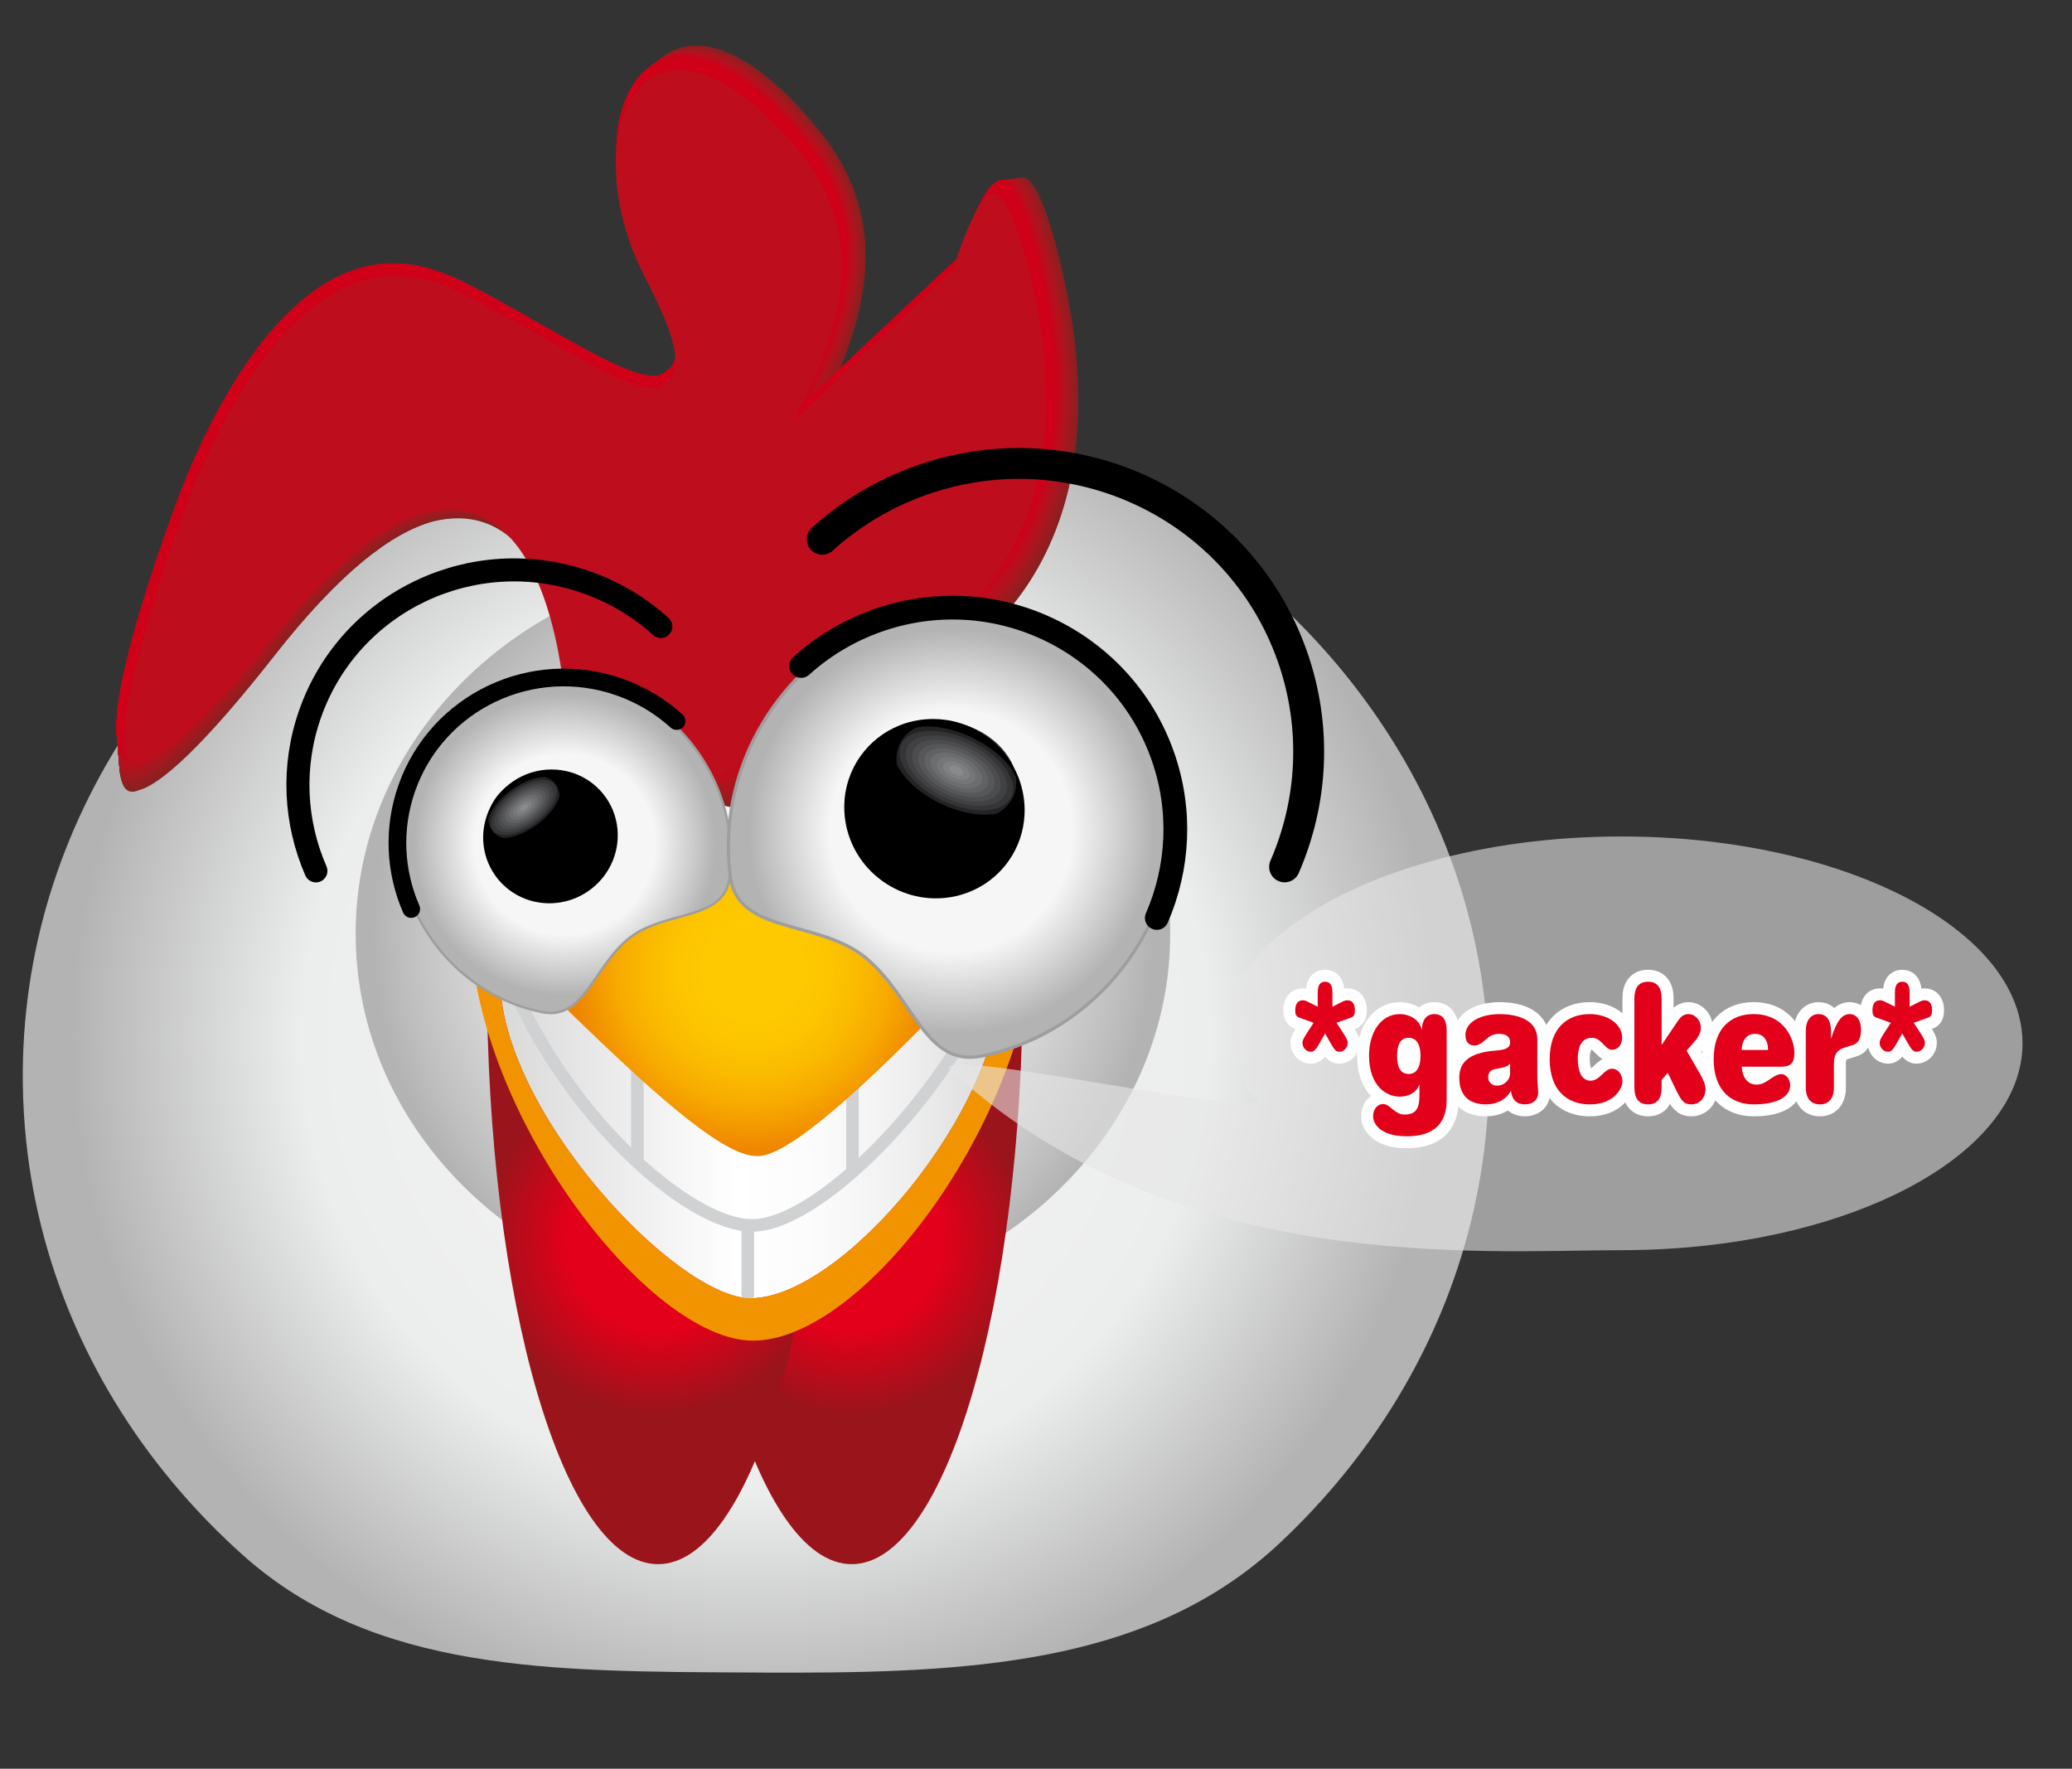 <?xml version="1.0" encoding="utf-8"?>
<!-- Generator: Adobe Illustrator 14.0.0, SVG Export Plug-In . SVG Version: 6.00 Build 43363)  -->
<!DOCTYPE svg PUBLIC "-//W3C//DTD SVG 1.1//EN" "http://www.w3.org/Graphics/SVG/1.1/DTD/svg11.dtd">
<svg version="1.1" id="Ebene_1" xmlns="http://www.w3.org/2000/svg" xmlns:xlink="http://www.w3.org/1999/xlink" x="0px" y="0px"
	 width="273px" height="233px" viewBox="0 0 273 233" enable-background="new 0 0 273 233" xml:space="preserve">
<rect x="0" y="0" width="273" height="233" fill="#333333" stroke="none"/>
<radialGradient id="SVGID_1_" cx="-2296.538" cy="598.12" r="90.32" gradientTransform="matrix(1 0 0 -1 2396.125 734.875)" gradientUnits="userSpaceOnUse">
	<stop  offset="0" style="stop-color:#F6F6F6"/>
	<stop  offset="0.663" style="stop-color:#ECEDED"/>
	<stop  offset="1" style="stop-color:#B3B3B3"/>
</radialGradient>
<path fill="url(#SVGID_1_)" d="M98.526,53.178c-0.604,0.004-1.205,0.021-1.807,0.035C70.76,53.961,47.418,64.057,30.522,79.906
	c-5.057,4.74-9.531,9.996-13.328,15.678C8.01,109.299,2.799,125.471,3.006,142.729c0.031,2.603,0.184,5.174,0.455,7.715
	c1.842,17.244,9.084,33,20.146,45.857c2.6,3.023,5.41,5.887,8.41,8.568c17.273,15.443,40.734,15.324,66.705,15.451
	c0.601,0,1.205,0.008,1.808,0.012c0.977,0.004,1.951,0.008,2.924,0.008h1.484c24.91-0.031,47.342-1.771,63.672-17.066
	c2.942-2.76,5.686-5.688,8.219-8.772c10.77-13.119,17.641-29.06,19.07-46.356c0.205-2.55,0.299-5.134,0.27-7.734
	c-0.207-17.271-5.809-33.32-15.336-46.822c-3.936-5.588-8.545-10.736-13.721-15.357c-17.383-15.52-41.141-25.061-67.29-25.061
	C99.389,53.17,98.958,53.172,98.526,53.178"/>
<radialGradient id="SVGID_2_" cx="-2295.604" cy="611.881" r="51.436" gradientTransform="matrix(1 0 0 -1 2396.125 734.875)" gradientUnits="userSpaceOnUse">
	<stop  offset="0" style="stop-color:#FFFFFF"/>
	<stop  offset="0.228" style="stop-color:#FBFBFB"/>
	<stop  offset="0.457" style="stop-color:#EFEFEF"/>
	<stop  offset="0.688" style="stop-color:#DBDBDB"/>
	<stop  offset="0.917" style="stop-color:#BFBFBF"/>
	<stop  offset="1" style="stop-color:#B3B3B3"/>
</radialGradient>
<path fill="url(#SVGID_2_)" d="M99.514,73.891c-14.426,0.242-27.459,5.697-36.951,14.389c-2.838,2.6-5.359,5.492-7.51,8.617
	c-5.19,7.561-8.192,16.508-8.192,26.094c0,1.446,0.065,2.879,0.203,4.291c0.906,9.592,4.826,18.395,10.885,25.608
	c1.424,1.697,2.965,3.308,4.615,4.814c9.492,8.695,22.525,14.146,36.951,14.389c0.334,0.004,0.672,0.012,1.006,0.012
	c14.812,0,28.219-5.496,37.932-14.375c1.651-1.514,3.198-3.121,4.623-4.819c6.069-7.22,9.994-16.022,10.905-25.621
	c0.132-1.416,0.201-2.849,0.201-4.299c0-9.594-3.008-18.545-8.209-26.109c-2.147-3.131-4.676-6.021-7.521-8.625
	c-9.709-8.879-23.119-14.373-37.932-14.373C100.186,73.883,99.85,73.887,99.514,73.891"/>
<g>
	
		<radialGradient id="SVGID_3_" cx="-2283.907" cy="571.485" r="34.122" gradientTransform="matrix(1 0 0 -1 2396.125 734.875)" gradientUnits="userSpaceOnUse">
		<stop  offset="0" style="stop-color:#E2001A"/>
		<stop  offset="0.354" style="stop-color:#E2001A"/>
		<stop  offset="0.668" style="stop-color:#9A141B"/>
		<stop  offset="1" style="stop-color:#9A141B"/>
	</radialGradient>
	<path fill="url(#SVGID_3_)" d="M89.665,128.67c0,42.738,10.096,77.381,22.555,77.381c12.455,0,22.551-34.643,22.551-77.381
		c0-1.678-0.014-3.35-0.045-5.008c-4.613,15.248-12.768,25.383-22.059,25.383c-9.873,0-18.465-11.445-22.887-28.316
		C89.704,123.336,89.665,125.99,89.665,128.67"/>
	
		<radialGradient id="SVGID_4_" cx="-2309.422" cy="571.485" r="34.123" gradientTransform="matrix(1 0 0 -1 2396.125 734.875)" gradientUnits="userSpaceOnUse">
		<stop  offset="0" style="stop-color:#E2001A"/>
		<stop  offset="0.354" style="stop-color:#E2001A"/>
		<stop  offset="0.668" style="stop-color:#9A141B"/>
		<stop  offset="1" style="stop-color:#9A141B"/>
	</radialGradient>
	<path fill="url(#SVGID_4_)" d="M64.147,128.67c0,42.738,10.1,77.381,22.557,77.381s22.555-34.643,22.555-77.381
		c0-1.678-0.016-3.35-0.049-5.008c-4.613,15.248-12.768,25.383-22.057,25.383c-9.875,0-18.467-11.445-22.887-28.316
		C64.188,123.336,64.147,125.99,64.147,128.67"/>
</g>
<g>
	
		<linearGradient id="SVGID_5_" gradientUnits="userSpaceOnUse" x1="-2330.24" y1="586.541" x2="-2264.206" y2="586.541" gradientTransform="matrix(1 0 0 -1 2396.125 734.875)">
		<stop  offset="0" style="stop-color:#D9D9D9"/>
		<stop  offset="0.472" style="stop-color:#FFFFFF"/>
		<stop  offset="0.643" style="stop-color:#FBFBFB"/>
		<stop  offset="0.814" style="stop-color:#EFEFEF"/>
		<stop  offset="0.986" style="stop-color:#DBDBDB"/>
		<stop  offset="1" style="stop-color:#D9D9D9"/>
	</linearGradient>
	<path fill="url(#SVGID_5_)" d="M66.057,125.65c-0.112,1.063-0.172,2.145-0.172,3.238c0,17.424,23.205,42.129,33.019,42.129
		c11.955,0,33.016-24.705,33.016-42.129c0-0.687-0.025-1.367-0.066-2.041c-6.76,6.217-18.693,10.348-32.293,10.348
		C85.104,137.195,72.53,132.529,66.057,125.65"/>
	<g>
		
			<line fill="none" stroke="#CFD1D2" stroke-width="1.655" stroke-linecap="round" stroke-linejoin="round" x1="112.315" y1="154.334" x2="112.315" y2="136.121"/>
		
			<line fill="none" stroke="#CFD1D2" stroke-width="1.655" stroke-linecap="round" stroke-linejoin="round" x1="83.979" y1="152.936" x2="83.979" y2="135.443"/>
		
			<line fill="none" stroke="#CFD1D2" stroke-width="1.655" stroke-linecap="round" stroke-linejoin="round" x1="98.528" y1="161.43" x2="98.528" y2="170.609"/>
		<path fill="none" stroke="#CFD1D2" stroke-width="1.655" stroke-linecap="round" stroke-linejoin="round" d="M99.122,161.43
			c-8.709,0-25.807-15.537-32.9-34.772"/>
		<path fill="none" stroke="#CFD1D2" stroke-width="1.655" stroke-linecap="round" stroke-linejoin="round" d="M131.524,127.877
			c-7.4,17.385-23.961,33.553-32.402,33.553"/>
	</g>
	<path fill="#F29400" d="M99.952,133.131c15.348,0,28.816-5.842,36.441-14.643c0.049,0.957,0.082,1.918,0.082,2.891
		c0,24.656-22.236,55.225-37.266,55.225c-13.922,0-37.264-30.567-37.264-55.225c0-1.549,0.065-3.076,0.194-4.584
		C69.446,126.527,83.641,133.131,99.952,133.131 M66.057,125.65c-0.112,1.063-0.172,2.145-0.172,3.238
		c0,17.424,23.207,42.129,33.019,42.129c11.955,0,33.016-24.705,33.016-42.129c0-0.687-0.025-1.367-0.066-2.041
		c-6.76,6.217-18.693,10.348-32.293,10.348C85.104,137.195,72.53,132.529,66.057,125.65"/>
</g>
<radialGradient id="SVGID_6_" cx="-2296.901" cy="607.069" r="32.165" gradientTransform="matrix(1 0 0 -1 2396.125 734.875)" gradientUnits="userSpaceOnUse">
	<stop  offset="0.209" style="stop-color:#FEC900"/>
	<stop  offset="0.308" style="stop-color:#FDC500"/>
	<stop  offset="0.427" style="stop-color:#FBBB00"/>
	<stop  offset="0.557" style="stop-color:#F7AA00"/>
	<stop  offset="0.693" style="stop-color:#F18F00"/>
	<stop  offset="0.742" style="stop-color:#EF8400"/>
</radialGradient>
<path fill="url(#SVGID_6_)" d="M99.43,116.031c-1.006,0.021-2.006,0.025-2.99,0.018c-19.787-0.137-35.445-5.061-35.553-11.4
	c0.088,5.176,1.521,10.121,3.808,14.693c2.758,5.527,6.754,10.514,11.127,14.727c8.608,8.298,18.654,17.775,23.477,18.199
	c0.242,0.021,0.473,0.027,0.689,0.021c4.246-0.149,14.77-10.067,23.604-19.162c4.225-4.354,8.066-9.463,10.646-15.056
	c2.137-4.632,3.408-9.602,3.317-14.75C137.672,109.975,120.606,115.666,99.43,116.031"/>
<g>
	<g opacity="0.6">
		<g>
			<g>
				<g>
					<g>
						<path id="SVGID_7_" fill="#E6E6E6" d="M125.479,141.189c29.443,26.93,69.934,23.498,88.145,23.498
							c4.709,0,9.272-0.316,13.617-0.914c12.461-1.707,23.106-5.703,30.153-11.058c5.738-4.358,9.084-9.616,9.084-15.278
							c0-2.525-0.668-4.974-1.914-7.293c-1.551-2.881-3.995-5.57-7.17-7.982c-7.047-5.359-17.692-9.352-30.153-11.061
							c-4.345-0.596-8.908-0.912-13.617-0.912c-18.211,0-34.272,4.746-43.777,11.973c-3.174,2.412-5.618,5.102-7.163,7.982
							c-1.253,2.319,0.354,12.733,2.428,14.176C171.553,148.797,119.745,136.83,125.479,141.189"/>
					</g>
				</g>
			</g>
		</g>
	</g>
	<g>
		<g>
			<path fill="#58585A" d="M173.616,130.775c0-0.953,0.289-1.453,0.973-1.453c0.681,0,0.97,0.5,0.97,1.453v1.84l1.342-0.672
				c0.271-0.131,0.449-0.174,0.629-0.174c0.629,0,0.988,0.455,0.988,1.321c0,0.521-0.128,0.822-0.5,0.955l-1.923,0.69l0.806,1.232
				c0.485,0.76,0.668,1.062,0.668,1.41c0,0.67-0.56,1.168-1.062,1.168c-0.358,0-0.592-0.086-1.076-0.93l-0.842-1.473l-0.846,1.473
				c-0.484,0.844-0.718,0.93-1.076,0.93c-0.502,0-1.062-0.498-1.062-1.168c0-0.348,0.183-0.65,0.666-1.41l0.806-1.232l-1.92-0.69
				c-0.377-0.133-0.5-0.437-0.5-0.955c0-0.866,0.358-1.321,0.985-1.321c0.183,0,0.359,0.043,0.629,0.174l1.345,0.672V130.775z"/>
			<path fill="none" stroke="#FFFFFF" stroke-width="3.15" stroke-linecap="round" stroke-linejoin="round" d="M173.616,130.775
				c0-0.953,0.289-1.453,0.973-1.453c0.681,0,0.97,0.5,0.97,1.453v1.84l1.342-0.672c0.271-0.131,0.449-0.174,0.629-0.174
				c0.629,0,0.988,0.455,0.988,1.321c0,0.521-0.128,0.822-0.5,0.955l-1.923,0.69l0.806,1.232c0.485,0.76,0.668,1.062,0.668,1.41
				c0,0.67-0.56,1.168-1.062,1.168c-0.358,0-0.592-0.086-1.076-0.93l-0.842-1.473l-0.846,1.473c-0.484,0.844-0.718,0.93-1.076,0.93
				c-0.502,0-1.062-0.498-1.062-1.168c0-0.348,0.183-0.65,0.666-1.41l0.806-1.232l-1.92-0.69c-0.377-0.133-0.5-0.437-0.5-0.955
				c0-0.866,0.358-1.321,0.985-1.321c0.183,0,0.359,0.043,0.629,0.174l1.345,0.672V130.775z"/>
			<path fill="#58585A" d="M187.02,142.902h-0.037c-0.375,1.084-1.452,1.562-2.582,1.562c-1.704,0-4.02-1.387-4.02-5.418
				c0-2.967,1.49-5.459,4.09-5.459c1.078,0,2.531,0.606,2.836,2.037h0.035c0-1.147,0.559-2.037,1.615-2.037
				c1.113,0,1.652,0.738,1.652,2.168v9.121c0,3.529-2.138,4.808-5.263,4.808c-3.532,0-4.43-1.711-4.43-2.601
				c0-0.91,0.504-1.646,1.346-1.646c0.861,0,1.507,1.387,2.783,1.387c1.506,0,1.974-0.822,1.974-2.426V142.902L187.02,142.902z
				 M185.622,136.709c-1.133,0-1.545,0.932-1.545,2.383s0.412,2.383,1.545,2.383c1.147,0,1.541-1.127,1.541-2.383
				S186.77,136.709,185.622,136.709"/>
			<path fill="none" stroke="#FFFFFF" stroke-width="3.15" stroke-linecap="round" stroke-linejoin="round" d="M187.02,142.902
				h-0.037c-0.375,1.084-1.452,1.562-2.582,1.562c-1.704,0-4.02-1.387-4.02-5.418c0-2.967,1.49-5.459,4.09-5.459
				c1.078,0,2.531,0.606,2.836,2.037h0.035c0-1.147,0.559-2.037,1.615-2.037c1.113,0,1.652,0.738,1.652,2.168v9.121
				c0,3.529-2.138,4.808-5.263,4.808c-3.532,0-4.43-1.711-4.43-2.601c0-0.91,0.504-1.646,1.346-1.646
				c0.861,0,1.507,1.387,2.783,1.387c1.506,0,1.974-0.822,1.974-2.426V142.902L187.02,142.902z M185.622,136.709
				c-1.133,0-1.545,0.932-1.545,2.383s0.412,2.383,1.545,2.383c1.147,0,1.541-1.127,1.541-2.383S186.77,136.709,185.622,136.709z"/>
			<path fill="#58585A" d="M202.555,141.887c0,0.779,0.111,1.473,0.111,2.014c0,1.105-0.846,1.58-1.725,1.58
				c-1.273,0-1.742-0.776-1.865-1.795c-0.717,1.297-2.027,1.795-3.303,1.795c-2.045,0-3.502-1.016-3.502-3.508
				c0-1.885,1.08-3.291,4.756-3.574c1.383-0.106,1.938-0.346,1.938-1.104c0-0.717-0.5-1.105-1.488-1.105
				c-1.598,0-1.971,1.537-3.229,1.537c-0.738,0-1.168-0.498-1.168-1.387c0-1.666,1.938-2.75,4.506-2.75
				c1.953,0,4.969,0.543,4.969,3.336V141.887z M198.965,140.109c-0.518,0.672-1.721,0.543-2.387,0.865
				c-0.301,0.151-0.5,0.457-0.5,0.932c0,0.674,0.539,1.104,1.131,1.104c1.039,0,1.756-0.778,1.756-1.622V140.109z"/>
			<path fill="none" stroke="#FFFFFF" stroke-width="3.15" stroke-linecap="round" stroke-linejoin="round" d="M202.555,141.887
				c0,0.779,0.111,1.473,0.111,2.014c0,1.105-0.846,1.58-1.725,1.58c-1.273,0-1.742-0.776-1.865-1.795
				c-0.717,1.297-2.027,1.795-3.303,1.795c-2.045,0-3.502-1.016-3.502-3.508c0-1.885,1.08-3.291,4.756-3.574
				c1.383-0.106,1.938-0.346,1.938-1.104c0-0.717-0.5-1.105-1.488-1.105c-1.598,0-1.971,1.537-3.229,1.537
				c-0.738,0-1.168-0.498-1.168-1.387c0-1.666,1.938-2.75,4.506-2.75c1.953,0,4.969,0.543,4.969,3.336V141.887z M198.965,140.109
				c-0.518,0.672-1.721,0.543-2.387,0.865c-0.301,0.151-0.5,0.457-0.5,0.932c0,0.674,0.539,1.104,1.131,1.104
				c1.039,0,1.756-0.778,1.756-1.622V140.109z"/>
			<path fill="#58585A" d="M209.446,133.59c2.582,0,4.286,1.494,4.286,3.055c0,1.019-0.592,1.646-1.329,1.646
				c-0.949,0-1.359-1.582-2.671-1.582c-1.508,0-1.848,1.518-1.848,2.729c0,1.476,0.391,2.924,1.687,2.924
				c1.235,0,1.793-1.579,2.815-1.579c0.877,0,1.383,0.866,1.383,1.646c0,0.91-1.043,3.053-4.323,3.053
				c-2.943,0-5.261-1.84-5.261-5.955C204.186,135.43,206.502,133.59,209.446,133.59"/>
			<path fill="none" stroke="#FFFFFF" stroke-width="3.15" stroke-linecap="round" stroke-linejoin="round" d="M209.446,133.59
				c2.582,0,4.286,1.494,4.286,3.055c0,1.019-0.592,1.646-1.329,1.646c-0.949,0-1.359-1.582-2.671-1.582
				c-1.508,0-1.848,1.518-1.848,2.729c0,1.476,0.391,2.924,1.687,2.924c1.235,0,1.793-1.579,2.815-1.579
				c0.877,0,1.383,0.866,1.383,1.646c0,0.91-1.043,3.053-4.323,3.053c-2.943,0-5.261-1.84-5.261-5.955
				C204.186,135.43,206.502,133.59,209.446,133.59z"/>
			<path fill="#58585A" d="M221.051,134.52c0.484-0.713,0.898-0.93,1.418-0.93c0.824,0,1.631,0.734,1.631,1.863
				c0,0.475-0.301,1.125-0.678,1.559l-1.203,1.387l1.791,3.099c0.398,0.692,0.701,1.362,0.701,1.994c0,1.211-0.861,1.989-1.85,1.989
				c-0.949,0-1.31-0.389-2.117-2.078l-1.004-2.079l-0.81,0.934v0.994c0,1.537-0.643,2.229-1.791,2.229
				c-1.147,0-1.797-0.692-1.797-2.229v-11.694c0-1.541,0.648-2.234,1.797-2.234c1.149,0,1.791,0.693,1.791,2.234v6.043h0.039
				L221.051,134.52z"/>
			<path fill="none" stroke="#FFFFFF" stroke-width="3.15" stroke-linecap="round" stroke-linejoin="round" d="M221.051,134.52
				c0.484-0.713,0.898-0.93,1.418-0.93c0.824,0,1.631,0.734,1.631,1.863c0,0.475-0.301,1.125-0.678,1.559l-1.203,1.387l1.791,3.099
				c0.398,0.692,0.701,1.362,0.701,1.994c0,1.211-0.861,1.989-1.85,1.989c-0.949,0-1.31-0.389-2.117-2.078l-1.004-2.079l-0.81,0.934
				v0.994c0,1.537-0.643,2.229-1.791,2.229c-1.147,0-1.797-0.692-1.797-2.229v-11.694c0-1.541,0.648-2.234,1.797-2.234
				c1.149,0,1.791,0.693,1.791,2.234v6.043h0.039L221.051,134.52z"/>
			<path fill="#58585A" d="M231.047,145.48c-2.945,0-5.26-1.84-5.26-5.955c0-4.096,2.314-5.938,5.26-5.938
				c4.125,0,5.381,3.424,5.381,5.113c0,1.344-0.521,1.817-1.703,1.817h-5.242c0.093,1.433,0.773,2.363,1.976,2.363
				c1.346,0,2.137-1.387,3.269-1.387c0.643,0,1.147,0.76,1.147,1.473C235.874,144.203,234.618,145.48,231.047,145.48
				 M232.948,138.312c0-1.56-0.81-2.123-1.724-2.123c-0.826,0-1.686,0.541-1.742,2.123H232.948z"/>
			<path fill="none" stroke="#FFFFFF" stroke-width="3.15" stroke-linecap="round" stroke-linejoin="round" d="M231.047,145.48
				c-2.945,0-5.26-1.84-5.26-5.955c0-4.096,2.314-5.938,5.26-5.938c4.125,0,5.381,3.424,5.381,5.113
				c0,1.344-0.521,1.817-1.703,1.817h-5.242c0.093,1.433,0.773,2.363,1.976,2.363c1.346,0,2.137-1.387,3.269-1.387
				c0.643,0,1.147,0.76,1.147,1.473C235.874,144.203,234.618,145.48,231.047,145.48z M232.948,138.312
				c0-1.56-0.81-2.123-1.724-2.123c-0.826,0-1.686,0.541-1.742,2.123H232.948z"/>
			<path fill="#58585A" d="M237.93,135.799c0-1.516,0.771-2.209,1.672-2.209c0.912,0,1.648,0.605,1.648,2.295v0.869h0.037
				c0.629-2.061,1.346-3.164,2.404-3.164c1.129,0,1.51,1.082,1.51,2.059c0,1.105-0.381,1.797-1.008,1.992l-1.002,0.303
				c-0.988,0.304-1.562,0.759-1.562,2.232v3.096c0,1.517-0.772,2.209-1.848,2.209c-1.082,0-1.854-0.692-1.854-2.209v-7.473H237.93z"
				/>
			<path fill="none" stroke="#FFFFFF" stroke-width="3.15" stroke-linecap="round" stroke-linejoin="round" d="M237.93,135.799
				c0-1.516,0.771-2.209,1.672-2.209c0.912,0,1.648,0.605,1.648,2.295v0.869h0.037c0.629-2.061,1.346-3.164,2.404-3.164
				c1.129,0,1.51,1.082,1.51,2.059c0,1.105-0.381,1.797-1.008,1.992l-1.002,0.303c-0.988,0.304-1.562,0.759-1.562,2.232v3.096
				c0,1.517-0.772,2.209-1.848,2.209c-1.082,0-1.854-0.692-1.854-2.209v-7.473H237.93z"/>
			<path fill="#58585A" d="M249.667,130.775c0-0.953,0.289-1.453,0.969-1.453c0.683,0,0.972,0.5,0.972,1.453v1.84l1.344-0.672
				c0.268-0.131,0.449-0.174,0.629-0.174c0.627,0,0.986,0.455,0.986,1.321c0,0.521-0.125,0.822-0.5,0.955l-1.92,0.69l0.805,1.232
				c0.486,0.76,0.666,1.062,0.666,1.41c0,0.67-0.56,1.168-1.06,1.168c-0.36,0-0.592-0.086-1.077-0.93l-0.845-1.473l-0.842,1.473
				c-0.485,0.844-0.719,0.93-1.078,0.93c-0.502,0-1.057-0.498-1.057-1.168c0-0.348,0.18-0.65,0.662-1.41l0.807-1.232l-1.92-0.69
				c-0.377-0.133-0.502-0.437-0.502-0.955c0-0.866,0.358-1.321,0.988-1.321c0.18,0,0.354,0.043,0.627,0.174l1.346,0.672V130.775z"/>
			<path fill="none" stroke="#FFFFFF" stroke-width="3.15" stroke-linecap="round" stroke-linejoin="round" d="M249.667,130.775
				c0-0.953,0.289-1.453,0.969-1.453c0.683,0,0.972,0.5,0.972,1.453v1.84l1.344-0.672c0.268-0.131,0.449-0.174,0.629-0.174
				c0.627,0,0.986,0.455,0.986,1.321c0,0.521-0.125,0.822-0.5,0.955l-1.92,0.69l0.805,1.232c0.486,0.76,0.666,1.062,0.666,1.41
				c0,0.67-0.56,1.168-1.06,1.168c-0.36,0-0.592-0.086-1.077-0.93l-0.845-1.473l-0.842,1.473c-0.485,0.844-0.719,0.93-1.078,0.93
				c-0.502,0-1.057-0.498-1.057-1.168c0-0.348,0.18-0.65,0.662-1.41l0.807-1.232l-1.92-0.69c-0.377-0.133-0.502-0.437-0.502-0.955
				c0-0.866,0.358-1.321,0.988-1.321c0.18,0,0.354,0.043,0.627,0.174l1.346,0.672V130.775z"/>
			<path fill="#E2001A" d="M173.616,130.775c0-0.957,0.289-1.453,0.973-1.453c0.681,0,0.97,0.496,0.97,1.453v1.84l1.342-0.672
				c0.271-0.131,0.449-0.174,0.629-0.174c0.629,0,0.988,0.455,0.988,1.323c0,0.519-0.128,0.82-0.5,0.949l-1.923,0.692l0.806,1.234
				c0.485,0.76,0.668,1.062,0.668,1.412c0,0.668-0.56,1.166-1.062,1.166c-0.358,0-0.592-0.086-1.076-0.93l-0.842-1.473l-0.846,1.473
				c-0.484,0.844-0.718,0.93-1.076,0.93c-0.502,0-1.062-0.498-1.062-1.166c0-0.35,0.183-0.652,0.666-1.412l0.806-1.234l-1.92-0.692
				c-0.377-0.129-0.5-0.433-0.5-0.949c0-0.868,0.358-1.323,0.985-1.323c0.183,0,0.359,0.043,0.629,0.174l1.345,0.672V130.775z"/>
			<path fill="#E2001A" d="M187.02,142.902h-0.037c-0.375,1.084-1.452,1.562-2.582,1.562c-1.704,0-4.02-1.387-4.02-5.418
				c0-2.967,1.49-5.459,4.09-5.459c1.078,0,2.531,0.606,2.836,2.037h0.035c0-1.147,0.559-2.037,1.615-2.037
				c1.113,0,1.652,0.738,1.652,2.168v9.121c0,3.529-2.138,4.808-5.263,4.808c-3.532,0-4.43-1.711-4.43-2.601
				c0-0.91,0.504-1.646,1.346-1.646c0.861,0,1.507,1.387,2.783,1.387c1.506,0,1.974-0.822,1.974-2.426V142.902L187.02,142.902z
				 M185.622,136.709c-1.133,0-1.545,0.932-1.545,2.383s0.412,2.383,1.545,2.383c1.147,0,1.541-1.127,1.541-2.383
				S186.77,136.709,185.622,136.709"/>
			<path fill="#E2001A" d="M202.555,141.887c0,0.779,0.111,1.473,0.111,2.014c0,1.105-0.846,1.58-1.725,1.58
				c-1.273,0-1.742-0.776-1.865-1.795c-0.717,1.297-2.027,1.795-3.303,1.795c-2.045,0-3.502-1.016-3.502-3.508
				c0-1.885,1.08-3.291,4.756-3.574c1.383-0.106,1.938-0.346,1.938-1.104c0-0.717-0.5-1.105-1.488-1.105
				c-1.598,0-1.971,1.537-3.229,1.537c-0.738,0-1.168-0.498-1.168-1.387c0-1.668,1.938-2.75,4.506-2.75
				c1.953,0,4.969,0.541,4.969,3.336V141.887z M198.965,140.109c-0.518,0.672-1.721,0.543-2.387,0.865
				c-0.301,0.151-0.5,0.457-0.5,0.932c0,0.674,0.539,1.104,1.131,1.104c1.039,0,1.756-0.778,1.756-1.622V140.109z"/>
			<path fill="#E2001A" d="M209.446,133.588c2.582,0,4.286,1.496,4.286,3.057c0,1.019-0.592,1.646-1.329,1.646
				c-0.949,0-1.359-1.582-2.671-1.582c-1.508,0-1.848,1.516-1.848,2.729c0,1.476,0.391,2.924,1.687,2.924
				c1.235,0,1.793-1.579,2.815-1.579c0.877,0,1.383,0.866,1.383,1.646c0,0.91-1.043,3.053-4.323,3.053
				c-2.943,0-5.261-1.84-5.261-5.955C204.186,135.43,206.502,133.588,209.446,133.588"/>
			<path fill="#E2001A" d="M221.051,134.52c0.484-0.713,0.898-0.932,1.418-0.932c0.824,0,1.631,0.738,1.631,1.865
				c0,0.475-0.301,1.125-0.678,1.561l-1.203,1.385l1.791,3.099c0.398,0.692,0.701,1.362,0.701,1.994c0,1.211-0.861,1.989-1.85,1.989
				c-0.949,0-1.31-0.389-2.117-2.078l-1.004-2.079l-0.81,0.934v0.994c0,1.537-0.643,2.229-1.791,2.229
				c-1.147,0-1.797-0.692-1.797-2.229v-11.694c0-1.539,0.648-2.232,1.797-2.232c1.149,0,1.791,0.693,1.791,2.232v6.043h0.039
				L221.051,134.52z"/>
			<path fill="#E2001A" d="M231.047,145.48c-2.945,0-5.26-1.84-5.26-5.955c0-4.096,2.314-5.938,5.26-5.938
				c4.125,0,5.381,3.424,5.381,5.113c0,1.344-0.521,1.817-1.703,1.817h-5.242c0.093,1.433,0.773,2.363,1.976,2.363
				c1.346,0,2.137-1.387,3.269-1.387c0.643,0,1.147,0.76,1.147,1.473C235.874,144.203,234.618,145.48,231.047,145.48
				 M232.948,138.312c0-1.56-0.81-2.123-1.724-2.123c-0.826,0-1.686,0.541-1.742,2.123H232.948z"/>
			<path fill="#E2001A" d="M237.93,135.799c0-1.518,0.771-2.211,1.672-2.211c0.912,0,1.648,0.607,1.648,2.297v0.869h0.037
				c0.629-2.061,1.346-3.166,2.404-3.166c1.129,0,1.51,1.084,1.51,2.061c0,1.105-0.381,1.797-1.008,1.992l-1.002,0.303
				c-0.988,0.304-1.562,0.759-1.562,2.232v3.096c0,1.517-0.772,2.209-1.848,2.209c-1.082,0-1.854-0.692-1.854-2.209v-7.473H237.93z"
				/>
			<path fill="#E2001A" d="M249.667,130.775c0-0.957,0.289-1.453,0.969-1.453c0.683,0,0.972,0.496,0.972,1.453v1.84l1.344-0.672
				c0.268-0.131,0.449-0.174,0.629-0.174c0.627,0,0.986,0.455,0.986,1.323c0,0.519-0.125,0.82-0.5,0.949l-1.92,0.692l0.805,1.234
				c0.486,0.76,0.666,1.062,0.666,1.412c0,0.668-0.56,1.166-1.06,1.166c-0.36,0-0.592-0.086-1.077-0.93l-0.845-1.473l-0.842,1.473
				c-0.485,0.844-0.719,0.93-1.078,0.93c-0.502,0-1.057-0.498-1.057-1.166c0-0.35,0.18-0.652,0.662-1.412l0.807-1.234l-1.92-0.692
				c-0.377-0.129-0.502-0.433-0.502-0.949c0-0.868,0.358-1.323,0.988-1.323c0.18,0,0.354,0.043,0.627,0.174l1.346,0.672V130.775z"/>
		</g>
	</g>
</g>
<g>
	<g>
		<path fill="#862122" d="M89.875,6.248c4.129-1.141,10.447,1.504,18.158,11.047c11.115,13.846,4.369,28.055-0.549,38.426
			c12.1-11.926,16.75-16.512,21.836-21.522c0.312-1.098,3.086-10.322,5.479-10.791c0.488-0.225,1.994,0.838,3.886,7.252
			c13.284,46.994-16.854,58.387-18.394,58.961c-8.342,5.963-16.232,11.66-23.424,16.857c-6.695-1.562-14.17-3.301-20.291-4.729
			c-0.002-0.387-0.127-37.762-19.479-33.064c-5.572,1.514-12.424,6.824-21.033,17.812c-9.369,11.934-14.965,16.873-17.74,17.582
			c-7.117,3.141,2.865-28.127,6.438-37.584c3.64-9.652,12.086-27.631,24.291-30.842c3.662-0.984,7.754-0.676,12.32,1.631
			c12.99,6.602,23.396,14.631,27.543,13.668c4.012-1.723,2.629-6.832-1.871-15.768C80.266,21.379,83.018,7.967,89.875,6.248"/>
		<path fill="#872022" d="M89.834,6.279c4.127-1.139,10.443,1.502,18.15,11.032c11.11,13.827,4.367,28.016-0.549,38.373
			c12.094-11.91,16.743-16.489,21.826-21.494c0.312-1.096,3.157-10.028,5.479-10.776c0.511-0.165,2.029,0.827,3.883,7.242
			c13.54,46.854-16.934,58.11-18.384,58.88c-9.047,4.81-16.227,11.645-23.414,16.834c-6.692-1.561-14.164-3.296-20.282-4.722
			c-0.002-0.386-0.192-37.971-19.47-33.019c-5.59,1.436-12.418,6.815-21.023,17.788c-9.367,11.917-15.028,16.624-17.735,17.558
			c-7.348,2.538,2.864-28.089,6.435-37.533c3.637-9.64,12.089-27.561,24.28-30.8c3.663-0.973,7.75-0.674,12.314,1.629
			c12.984,6.592,23.487,14.974,27.53,13.649c4.147-1.358,2.583-6.8-1.87-15.746C80.16,21.424,82.979,7.996,89.834,6.279"/>
		<path fill="#892021" d="M89.792,6.31c4.125-1.138,10.438,1.5,18.143,11.017c11.105,13.808,4.365,27.978-0.549,38.321
			c12.089-11.893,16.735-16.467,21.816-21.464c0.312-1.095,3.155-10.014,5.476-10.762c0.511-0.165,2.028,0.825,3.883,7.232
			c13.533,46.791-16.928,58.03-18.376,58.799c-9.043,4.801-16.218,11.628-23.403,16.812c-6.689-1.558-14.157-3.292-20.273-4.716
			c-0.002-0.386-0.192-37.919-19.461-32.974c-5.587,1.434-12.413,6.806-21.015,17.764c-9.363,11.901-15.021,16.6-17.727,17.534
			c-7.346,2.535,2.862-28.05,6.433-37.481c3.636-9.626,12.083-27.522,24.269-30.757c3.662-0.972,7.747-0.674,12.309,1.626
			c12.979,6.583,23.477,14.954,27.519,13.63c4.145-1.357,2.582-6.791-1.869-15.725C80.123,21.434,82.941,8.024,89.792,6.31"/>
		<path fill="#8B1F21" d="M89.751,6.341c4.124-1.136,10.433,1.498,18.134,11.002c11.102,13.789,4.363,27.939-0.548,38.268
			c12.083-11.877,16.728-16.444,21.806-21.436c0.312-1.092,3.154-10,5.473-10.747c0.511-0.165,2.027,0.824,3.88,7.223
			c13.527,46.726-16.919,57.951-18.368,58.719c-9.037,4.795-16.211,11.612-23.393,16.788c-6.688-1.556-14.151-3.288-20.265-4.709
			c-0.002-0.385-0.19-37.867-19.452-32.929c-5.585,1.432-12.407,6.797-21.005,17.74C26.656,98.145,21,102.838,18.296,103.77
			c-7.341,2.531,2.861-28.012,6.429-37.43c3.633-9.613,12.078-27.486,24.258-30.716c3.66-0.971,7.743-0.673,12.304,1.625
			c12.973,6.574,23.466,14.933,27.506,13.612c4.142-1.354,2.58-6.782-1.869-15.703C80.085,21.444,82.903,8.053,89.751,6.341"/>
		<path fill="#8C1F21" d="M89.71,6.372c4.122-1.134,10.428,1.496,18.126,10.986c11.095,13.77,4.361,27.902-0.548,38.216
			c12.078-11.861,16.72-16.421,21.796-21.406c0.312-1.092,3.152-9.988,5.471-10.732c0.51-0.164,2.026,0.824,3.877,7.213
			c13.522,46.662-16.911,57.871-18.358,58.639c-9.033,4.789-16.204,11.596-23.383,16.765c-6.683-1.554-14.145-3.283-20.255-4.703
			c-0.001-0.384-0.191-37.816-19.443-32.884c-5.583,1.43-12.401,6.787-20.996,17.715c-9.354,11.868-15.007,16.554-17.71,17.485
			c-7.338,2.528,2.86-27.973,6.425-37.378c3.633-9.599,12.073-27.448,24.249-30.673c3.658-0.969,7.74-0.672,12.298,1.622
			C74.225,43.803,84.713,52.15,88.752,50.83c4.14-1.353,2.58-6.772-1.868-15.681C80.049,21.454,82.865,8.081,89.71,6.372"/>
		<path fill="#8E1F21" d="M89.669,6.403c4.12-1.133,10.424,1.494,18.118,10.972c11.09,13.751,4.359,27.863-0.548,38.163
			c12.072-11.844,16.713-16.399,21.787-21.376c0.312-1.09,3.151-9.972,5.468-10.717c0.51-0.164,2.026,0.822,3.876,7.202
			c13.515,46.598-16.904,57.791-18.352,58.558c-9.028,4.781-16.197,11.581-23.372,16.742c-6.68-1.551-14.138-3.278-20.246-4.696
			c-0.001-0.384-0.191-37.764-19.435-32.838c-5.58,1.428-12.396,6.777-20.986,17.69c-9.351,11.852-15.001,16.532-17.703,17.462
			c-7.333,2.524,2.858-27.935,6.423-37.328c3.631-9.586,12.068-27.409,24.237-30.631c3.656-0.968,7.736-0.671,12.292,1.62
			c12.961,6.557,23.445,14.893,27.482,13.575c4.138-1.351,2.578-6.763-1.867-15.66C80.012,21.464,82.826,8.11,89.669,6.403"/>
		<path fill="#901E21" d="M89.627,6.434c4.118-1.131,10.419,1.492,18.11,10.957c11.085,13.732,4.356,27.825-0.548,38.111
			c12.067-11.829,16.705-16.377,21.778-21.347c0.312-1.089,3.148-9.959,5.465-10.703c0.51-0.164,2.025,0.821,3.875,7.192
			c13.51,46.534-16.896,57.712-18.343,58.477c-9.023,4.772-16.189,11.565-23.361,16.72c-6.677-1.55-14.132-3.274-20.237-4.69
			c-0.002-0.383-0.191-37.711-19.426-32.793c-5.577,1.426-12.391,6.768-20.978,17.667c-9.346,11.835-14.993,16.509-17.694,17.438
			c-7.33,2.521,2.857-27.897,6.42-37.276c3.629-9.573,12.062-27.372,24.226-30.589c3.655-0.967,7.733-0.67,12.288,1.618
			c12.955,6.548,23.434,14.872,27.469,13.556c4.136-1.349,2.577-6.753-1.866-15.638C79.975,21.475,82.789,8.139,89.627,6.434"/>
		<path fill="#911E21" d="M89.586,6.465c4.116-1.13,10.415,1.49,18.102,10.941c11.08,13.713,4.354,27.786-0.547,38.058
			c12.062-11.812,16.697-16.354,21.768-21.318c0.311-1.086,3.146-9.945,5.463-10.688c0.51-0.163,2.024,0.82,3.873,7.183
			c13.505,46.47-16.888,57.632-18.335,58.397c-9.017,4.767-16.182,11.549-23.351,16.696c-6.674-1.547-14.125-3.27-20.228-4.684
			c-0.002-0.382-0.191-37.66-19.417-32.749c-5.575,1.424-12.385,6.76-20.968,17.643c-9.341,11.819-14.987,16.487-17.688,17.414
			c-7.327,2.517,2.856-27.858,6.417-37.225c3.627-9.56,12.057-27.334,24.215-30.547c3.653-0.965,7.729-0.669,12.282,1.615
			c12.95,6.541,23.424,14.854,27.457,13.539c4.134-1.347,2.576-6.744-1.865-15.617C79.938,21.485,82.75,8.168,89.586,6.465"/>
		<path fill="#931D21" d="M89.544,6.496c4.115-1.128,10.41,1.488,18.094,10.926c11.076,13.694,4.354,27.749-0.547,38.006
			c12.057-11.795,16.69-16.332,21.758-21.289c0.312-1.085,3.146-9.931,5.46-10.673c0.509-0.163,2.023,0.819,3.871,7.173
			c13.496,46.406-16.88,57.552-18.326,58.316c-9.013,4.759-16.175,11.533-23.34,16.673c-6.671-1.545-14.119-3.265-20.219-4.677
			c-0.002-0.382-0.191-37.608-19.409-32.703c-5.572,1.422-12.38,6.75-20.958,17.618c-9.338,11.803-14.979,16.463-17.679,17.39
			c-7.323,2.514,2.855-27.819,6.415-37.173c3.626-9.546,12.052-27.295,24.205-30.504c3.651-0.964,7.726-0.669,12.276,1.613
			c12.944,6.53,23.413,14.832,27.445,13.519c4.132-1.345,2.575-6.735-1.864-15.595C79.901,21.495,82.711,8.196,89.544,6.496"/>
		<path fill="#941D21" d="M89.503,6.527c4.112-1.127,10.405,1.486,18.085,10.911c11.071,13.675,4.352,27.709-0.546,37.953
			c12.051-11.779,16.683-16.309,21.748-21.259c0.311-1.083,3.145-9.917,5.458-10.658c0.509-0.163,2.021,0.817,3.869,7.163
			c13.49,46.341-16.874,57.473-18.318,58.235c-9.008,4.753-16.168,11.517-23.33,16.65c-6.668-1.543-14.113-3.26-20.209-4.67
			c-0.002-0.381-0.19-37.556-19.4-32.658c-5.569,1.42-12.374,6.741-20.949,17.594c-9.333,11.787-14.973,16.441-17.671,17.366
			c-7.319,2.509,2.854-27.781,6.412-37.122c3.625-9.534,12.046-27.259,24.193-30.463c3.649-0.962,7.722-0.667,12.271,1.611
			c12.938,6.521,23.402,14.811,27.433,13.5c4.129-1.343,2.573-6.726-1.864-15.573C79.864,21.506,82.673,8.225,89.503,6.527"/>
		<path fill="#961C21" d="M89.462,6.558c4.11-1.125,10.4,1.483,18.077,10.896c11.066,13.656,4.35,27.671-0.546,37.901
			c12.046-11.763,16.676-16.287,21.738-21.229c0.311-1.083,3.143-9.904,5.456-10.644c0.508-0.163,2.021,0.817,3.867,7.153
			c13.484,46.277-16.866,57.395-18.31,58.155c-9.003,4.745-16.16,11.501-23.319,16.627c-6.666-1.541-14.105-3.256-20.201-4.664
			c-0.002-0.381-0.19-37.504-19.391-32.613c-5.567,1.418-12.369,6.732-20.939,17.569c-9.33,11.771-14.967,16.417-17.664,17.342
			c-7.315,2.506,2.853-27.743,6.409-37.071c3.623-9.52,12.04-27.221,24.184-30.42c3.647-0.961,7.719-0.667,12.266,1.609
			C74.02,43.68,84.479,51.959,88.507,50.65c4.127-1.341,2.573-6.716-1.862-15.552C79.827,21.516,82.635,8.253,89.462,6.558"/>
		<path fill="#981C20" d="M89.42,6.589c4.108-1.124,10.396,1.481,18.069,10.881c11.061,13.638,4.347,27.633-0.546,37.848
			c12.04-11.747,16.667-16.264,21.728-21.2c0.311-1.081,3.141-9.891,5.454-10.629c0.508-0.162,2.02,0.814,3.865,7.144
			c13.479,46.212-16.857,57.313-18.301,58.074c-8.998,4.738-16.153,11.486-23.309,16.604c-6.663-1.539-14.1-3.251-20.192-4.658
			c-0.002-0.38-0.19-37.453-19.382-32.567c-5.563,1.417-12.362,6.722-20.93,17.545c-9.325,11.754-14.959,16.395-17.655,17.317
			c-7.312,2.502,2.852-27.704,6.406-37.02c3.621-9.507,12.035-27.183,24.172-30.378c3.646-0.96,7.715-0.666,12.259,1.606
			C73.984,43.66,84.439,51.928,88.466,50.62c4.125-1.339,2.571-6.707-1.862-15.53C79.79,21.527,82.597,8.282,89.42,6.589"/>
		<path fill="#991B20" d="M89.379,6.621C93.486,5.498,99.771,8.1,107.44,17.486c11.055,13.619,4.345,27.595-0.546,37.796
			c12.035-11.731,16.66-16.242,21.718-21.171c0.311-1.08,3.14-9.877,5.451-10.614c0.508-0.162,2.019,0.814,3.863,7.134
			c13.473,46.148-16.85,57.234-18.292,57.994c-8.992,4.733-16.146,11.469-23.299,16.581c-6.659-1.537-14.094-3.247-20.183-4.651
			c-0.002-0.38-0.19-37.401-19.374-32.522c-5.562,1.415-12.357,6.713-20.92,17.521c-9.321,11.738-14.953,16.373-17.648,17.294
			c-7.308,2.499,2.851-27.666,6.403-36.968c3.62-9.494,12.03-27.146,24.162-30.336c3.645-0.958,7.712-0.665,12.254,1.604
			C73.95,43.64,84.4,51.896,88.425,50.59c4.123-1.338,2.57-6.697-1.861-15.509C79.752,21.537,82.559,8.311,89.379,6.621"/>
		<path fill="#9B1B20" d="M89.338,6.651c4.104-1.121,10.386,1.478,18.053,10.851c11.051,13.6,4.343,27.557-0.546,37.743
			c12.029-11.714,16.653-16.219,21.709-21.142c0.312-1.078,3.139-9.862,5.449-10.599c0.508-0.162,2.018,0.812,3.862,7.123
			c13.468,46.083-16.842,57.155-18.285,57.913c-8.988,4.724-16.139,11.453-23.289,16.558c-6.656-1.535-14.087-3.243-20.173-4.645
			c-0.002-0.379-0.19-37.348-19.365-32.477c-5.559,1.412-12.352,6.704-20.911,17.497c-9.316,11.721-14.946,16.35-17.64,17.27
			c-7.304,2.496,2.849-27.628,6.4-36.917c3.618-9.48,12.025-27.105,24.15-30.293c3.643-0.958,7.709-0.664,12.249,1.602
			C73.916,43.619,84.36,51.864,88.384,50.56c4.121-1.335,2.569-6.688-1.86-15.487C79.716,21.547,82.52,8.34,89.338,6.651"/>
		<path fill="#9C1A20" d="M89.296,6.683c4.103-1.12,10.382,1.475,18.045,10.835c11.046,13.581,4.342,27.519-0.545,37.691
			c12.023-11.698,16.645-16.197,21.699-21.112c0.31-1.076,3.137-9.85,5.446-10.585c0.507-0.162,2.016,0.812,3.86,7.114
			c13.462,46.02-16.834,57.074-18.276,57.832c-8.982,4.718-16.132,11.438-23.278,16.535c-6.653-1.533-14.081-3.238-20.165-4.639
			c-0.002-0.378-0.189-37.295-19.356-32.432c-5.557,1.41-12.347,6.694-20.902,17.472c-9.313,11.705-14.939,16.326-17.632,17.246
			c-7.3,2.493,2.848-27.589,6.397-36.865c3.617-9.468,12.019-27.069,24.14-30.252c3.642-0.956,7.706-0.663,12.243,1.6
			c12.909,6.476,23.35,14.709,27.371,13.407c4.119-1.334,2.568-6.679-1.859-15.466C79.679,21.557,82.482,8.369,89.296,6.683"/>
		<path fill="#9E1A20" d="M89.255,6.713c4.101-1.118,10.377,1.473,18.037,10.821c11.041,13.562,4.339,27.479-0.545,37.638
			c12.019-11.681,16.638-16.174,21.689-21.083c0.311-1.075,3.136-9.835,5.444-10.57c0.507-0.161,2.016,0.811,3.858,7.104
			c13.457,45.955-16.828,56.995-18.271,57.752c-8.977,4.711-16.124,11.422-23.267,16.512c-6.65-1.53-14.075-3.233-20.156-4.632
			c-0.002-0.378-0.188-37.244-19.348-32.386c-5.554,1.408-12.34,6.685-20.893,17.447c-9.309,11.689-14.933,16.304-17.624,17.222
			c-7.297,2.489,2.847-27.551,6.395-36.814c3.615-9.454,12.014-27.03,24.129-30.209c3.64-0.955,7.702-0.662,12.238,1.598
			c12.905,6.465,23.34,14.688,27.36,13.387c4.117-1.332,2.567-6.67-1.857-15.444C79.642,21.567,82.443,8.397,89.255,6.713"/>
		<path fill="#9F1920" d="M89.214,6.744c4.099-1.116,10.372,1.472,18.029,10.806c11.035,13.543,4.337,27.441-0.545,37.586
			c12.013-11.666,16.63-16.152,21.68-21.054c0.31-1.073,3.134-9.82,5.441-10.555c0.507-0.162,2.015,0.81,3.855,7.093
			c13.453,45.89-16.819,56.916-18.261,57.671c-8.972,4.705-16.117,11.406-23.257,16.489c-6.647-1.528-14.068-3.229-20.146-4.625
			c-0.002-0.377-0.188-37.192-19.339-32.341C51.12,69.22,44.337,74.49,35.789,85.237c-9.304,11.673-14.925,16.281-17.616,17.198
			c-7.293,2.485,2.845-27.512,6.392-36.763c3.613-9.44,12.008-26.992,24.118-30.167c3.638-0.954,7.698-0.661,12.232,1.595
			c12.896,6.458,23.327,14.668,27.346,13.369c4.115-1.33,2.566-6.66-1.856-15.423C79.604,21.578,82.406,8.426,89.214,6.744"/>
		<path fill="#A11920" d="M89.172,6.775c4.098-1.114,10.368,1.47,18.021,10.79c11.031,13.524,4.335,27.403-0.544,37.533
			c12.008-11.649,16.623-16.129,21.669-21.024c0.311-1.071,3.132-9.808,5.439-10.541c0.506-0.161,2.014,0.809,3.854,7.084
			c13.443,45.827-16.812,56.836-18.252,57.591c-8.967,4.697-16.11,11.39-23.247,16.466c-6.645-1.526-14.062-3.225-20.137-4.619
			c-0.001-0.377-0.188-37.14-19.33-32.296c-5.549,1.404-12.33,6.667-20.874,17.399c-9.3,11.656-14.918,16.258-17.608,17.174
			c-7.289,2.481,2.844-27.475,6.389-36.712c3.612-9.428,12.003-26.956,24.107-30.125c3.637-0.953,7.695-0.66,12.227,1.593
			c12.893,6.449,23.317,14.648,27.334,13.35c4.112-1.328,2.564-6.65-1.856-15.401C79.568,21.588,82.367,8.454,89.172,6.775"/>
		<path fill="#A3181F" d="M89.131,6.806c4.096-1.113,10.364,1.467,18.013,10.776c11.025,13.505,4.333,27.364-0.545,37.48
			c12.002-11.633,16.615-16.106,21.66-20.995c0.311-1.069,3.131-9.794,5.438-10.525c0.506-0.161,2.013,0.807,3.854,7.074
			c13.438,45.763-16.804,56.756-18.245,57.51c-8.963,4.689-16.103,11.374-23.235,16.443c-6.642-1.524-14.057-3.22-20.129-4.613
			c-0.001-0.376-0.188-37.087-19.321-32.251c-5.546,1.402-12.324,6.657-20.864,17.375c-9.296,11.64-14.911,16.236-17.6,17.15
			c-7.285,2.478,2.842-27.437,6.386-36.661c3.61-9.414,11.998-26.917,24.096-30.083c3.635-0.951,7.691-0.659,12.221,1.591
			c12.885,6.439,23.306,14.626,27.321,13.331c4.111-1.326,2.563-6.642-1.854-15.379C79.531,21.599,82.329,8.483,89.131,6.806"/>
		<path fill="#A4181F" d="M89.089,6.838c4.094-1.112,10.358,1.465,18.005,10.76c11.021,13.486,4.331,27.326-0.544,37.428
			c11.997-11.617,16.608-16.084,21.65-20.965c0.31-1.069,3.129-9.781,5.434-10.511c0.505-0.16,2.013,0.806,3.853,7.064
			c13.433,45.698-16.796,56.677-18.236,57.429c-8.958,4.682-16.095,11.358-23.226,16.42c-6.638-1.521-14.049-3.215-20.119-4.606
			c-0.002-0.375-0.189-37.037-19.312-32.206c-5.544,1.4-12.318,6.648-20.854,17.35c-9.292,11.624-14.905,16.212-17.592,17.125
			c-7.282,2.475,2.841-27.397,6.383-36.608c3.608-9.401,11.993-26.88,24.086-30.041c3.633-0.95,7.688-0.658,12.216,1.589
			C73.71,43.497,84.126,51.672,88.14,50.378c4.108-1.324,2.562-6.632-1.855-15.357C79.494,21.609,82.291,8.512,89.089,6.838"/>
		<path fill="#A6171F" d="M89.048,6.869c4.092-1.11,10.354,1.463,17.997,10.745c11.016,13.467,4.33,27.288-0.544,37.375
			c11.992-11.602,16.601-16.062,21.641-20.937c0.31-1.067,3.127-9.77,5.432-10.497c0.506-0.16,2.012,0.805,3.85,7.055
			c13.426,45.634-16.789,56.597-18.227,57.349c-8.953,4.677-16.089,11.343-23.216,16.397c-6.635-1.52-14.043-3.211-20.11-4.6
			c-0.002-0.375-0.188-36.985-19.305-32.161c-5.541,1.398-12.312,6.639-20.845,17.326c-9.288,11.607-14.897,16.189-17.585,17.102
			c-7.276,2.471,2.84-27.358,6.38-36.558c3.607-9.388,11.988-26.843,24.075-29.998c3.632-0.948,7.686-0.657,12.21,1.586
			c12.874,6.422,23.285,14.587,27.298,13.294c4.105-1.322,2.561-6.623-1.854-15.336C79.458,21.619,82.252,8.54,89.048,6.869"/>
		<path fill="#A7161F" d="M89.006,6.899c4.091-1.108,10.35,1.461,17.989,10.73c11.01,13.449,4.327,27.25-0.544,37.323
			c11.986-11.584,16.593-16.039,21.63-20.907c0.31-1.065,3.125-9.754,5.429-10.481c0.505-0.16,2.01,0.804,3.848,7.045
			c13.421,45.569-16.78,56.518-18.219,57.268c-8.947,4.669-16.081,11.327-23.205,16.374c-6.632-1.518-14.036-3.207-20.101-4.594
			c-0.002-0.375-0.188-36.933-19.295-32.116C51,68.938,44.232,74.172,35.703,84.844c-9.283,11.591-14.891,16.167-17.576,17.078
			c-7.274,2.468,2.838-27.32,6.377-36.506c3.605-9.375,11.981-26.806,24.064-29.957c3.629-0.946,7.681-0.656,12.204,1.584
			C73.64,43.456,84.046,51.61,88.057,50.319c4.104-1.32,2.561-6.614-1.853-15.315C79.42,21.629,82.213,8.569,89.006,6.899"/>
		<path fill="#A9161F" d="M88.966,6.931c4.088-1.107,10.344,1.459,17.98,10.715c11.006,13.43,4.326,27.211-0.543,37.271
			c11.98-11.567,16.585-16.016,21.621-20.877c0.309-1.064,3.124-9.74,5.426-10.467c0.505-0.159,2.01,0.803,3.847,7.035
			c13.413,45.505-16.773,56.438-18.211,57.188c-8.942,4.663-16.074,11.311-23.194,16.351c-6.629-1.516-14.03-3.202-20.093-4.587
			c-0.002-0.374-0.188-36.879-19.286-32.07c-5.537,1.394-12.302,6.62-20.827,17.277c-9.279,11.574-14.884,16.144-17.568,17.054
			c-7.271,2.464,2.837-27.282,6.374-36.455c3.604-9.361,11.977-26.767,24.054-29.914c3.628-0.946,7.677-0.655,12.199,1.582
			c12.861,6.403,23.263,14.545,27.272,13.257c4.102-1.318,2.559-6.604-1.853-15.293C79.383,21.64,82.175,8.598,88.966,6.931"/>
		<path fill="#AA151F" d="M88.924,6.961c4.086-1.105,10.34,1.458,17.973,10.7c11,13.411,4.323,27.173-0.544,37.219
			c11.976-11.552,16.578-15.994,21.611-20.848c0.309-1.062,3.123-9.726,5.424-10.452c0.505-0.159,2.008,0.801,3.845,7.024
			c13.408,45.441-16.765,56.357-18.202,57.106c-8.938,4.655-16.066,11.295-23.185,16.328c-6.626-1.513-14.023-3.197-20.083-4.58
			c-0.002-0.374-0.188-36.828-19.277-32.025c-5.534,1.392-12.296,6.611-20.817,17.253c-9.275,11.559-14.878,16.122-17.561,17.03
			c-7.267,2.461,2.835-27.244,6.372-36.404c3.602-9.348,11.97-26.729,24.042-29.872c3.626-0.944,7.674-0.655,12.193,1.58
			c12.856,6.395,23.253,14.525,27.26,13.238c4.1-1.317,2.558-6.595-1.851-15.271C79.346,21.65,82.137,8.627,88.924,6.961"/>
		<path fill="#AC151F" d="M88.883,6.992c4.085-1.104,10.335,1.456,17.964,10.686c10.996,13.392,4.321,27.134-0.543,37.165
			c11.97-11.535,16.57-15.971,21.603-20.818c0.309-1.061,3.121-9.712,5.421-10.437c0.504-0.159,2.007,0.801,3.842,7.015
			c13.399,45.376-16.757,56.278-18.194,57.025c-8.933,4.646-16.06,11.279-23.174,16.306c-6.622-1.512-14.017-3.193-20.074-4.574
			c-0.002-0.373-0.188-36.776-19.269-31.98c-5.532,1.391-12.291,6.602-20.808,17.229c-9.271,11.542-14.871,16.098-17.553,17.006
			c-7.263,2.458,2.835-27.205,6.369-36.354c3.601-9.335,11.965-26.69,24.032-29.83c3.625-0.943,7.67-0.653,12.188,1.578
			c12.851,6.385,23.242,14.504,27.248,13.219c4.098-1.314,2.556-6.585-1.851-15.25C79.309,21.66,82.099,8.655,88.883,6.992"/>
		<path fill="#AD141E" d="M88.841,7.023c4.083-1.102,10.331,1.453,17.957,10.67c10.991,13.373,4.319,27.097-0.543,37.113
			c11.964-11.52,16.563-15.949,21.591-20.789c0.31-1.06,3.12-9.7,5.419-10.423c0.504-0.159,2.006,0.8,3.84,7.005
			c13.394,45.312-16.75,56.198-18.187,56.945c-8.928,4.64-16.052,11.264-23.164,16.282c-6.62-1.509-14.011-3.188-20.065-4.567
			c-0.002-0.373-0.187-36.724-19.26-31.935c-5.529,1.389-12.285,6.592-20.799,17.205c-9.267,11.525-14.864,16.076-17.545,16.981
			c-7.259,2.454,2.833-27.167,6.366-36.302c3.599-9.322,11.96-26.653,24.021-29.787c3.624-0.941,7.667-0.653,12.184,1.575
			c12.844,6.376,23.23,14.484,27.235,13.201c4.095-1.313,2.555-6.576-1.85-15.229C79.272,21.67,82.061,8.684,88.841,7.023"/>
		<path fill="#AE131E" d="M88.8,7.055c4.081-1.101,10.326,1.451,17.948,10.655c10.985,13.354,4.317,27.058-0.543,37.06
			c11.959-11.502,16.556-15.926,21.582-20.76c0.309-1.058,3.118-9.684,5.417-10.407c0.504-0.159,2.005,0.798,3.839,6.995
			c13.388,45.248-16.742,56.119-18.178,56.864c-8.923,4.633-16.045,11.247-23.153,16.259c-6.617-1.506-14.004-3.184-20.056-4.561
			c-0.002-0.372-0.188-36.672-19.252-31.89c-5.526,1.386-12.279,6.583-20.789,17.181c-9.263,11.509-14.857,16.053-17.537,16.958
			c-7.255,2.45,2.833-27.129,6.363-36.25c3.598-9.309,11.954-26.616,24.01-29.746c3.622-0.94,7.664-0.651,12.177,1.573
			C73.467,43.354,83.85,51.45,87.852,50.168c4.093-1.311,2.554-6.566-1.849-15.207C79.235,21.681,82.022,8.712,88.8,7.055"/>
		<path fill="#B0131E" d="M88.759,7.086c4.08-1.1,10.321,1.449,17.94,10.64c10.98,13.335,4.314,27.02-0.543,37.008
			c11.954-11.486,16.549-15.903,21.573-20.73c0.308-1.057,3.116-9.671,5.414-10.393c0.503-0.158,2.005,0.797,3.837,6.985
			c13.383,45.186-16.734,56.04-18.169,56.785c-8.917,4.626-16.038,11.231-23.143,16.236c-6.614-1.504-13.999-3.18-20.047-4.555
			c-0.002-0.371-0.186-36.62-19.243-31.844c-5.524,1.384-12.274,6.574-20.78,17.156c-9.258,11.493-14.85,16.03-17.528,16.934
			c-7.252,2.446,2.832-27.09,6.359-36.199c3.596-9.295,11.95-26.578,24-29.703c3.62-0.939,7.66-0.651,12.171,1.571
			C73.433,43.335,83.81,51.42,87.811,50.14c4.091-1.309,2.553-6.558-1.849-15.186C79.197,21.691,81.984,8.741,88.759,7.086"/>
		<path fill="#B1121E" d="M88.717,7.117c4.078-1.098,10.316,1.447,17.933,10.625c10.976,13.316,4.312,26.981-0.543,36.956
			c11.948-11.47,16.541-15.881,21.562-20.701c0.308-1.055,3.114-9.659,5.412-10.378c0.503-0.158,2.004,0.797,3.835,6.976
			c13.376,45.12-16.727,55.96-18.161,56.704c-8.913,4.619-16.03,11.215-23.132,16.213c-6.61-1.503-13.992-3.176-20.038-4.549
			c-0.002-0.371-0.186-36.568-19.234-31.799c-5.521,1.382-12.268,6.564-20.77,17.132C26.327,95.771,20.738,100.3,18.06,101.203
			c-7.248,2.443,2.83-27.051,6.357-36.147c3.595-9.282,11.944-26.54,23.989-29.661c3.618-0.938,7.656-0.65,12.166,1.568
			c12.827,6.35,23.199,14.424,27.198,13.145c4.089-1.307,2.552-6.548-1.848-15.164C79.161,21.702,81.946,8.771,88.717,7.117"/>
		<path fill="#B3121E" d="M88.676,7.147c4.075-1.096,10.312,1.445,17.924,10.609c10.971,13.297,4.311,26.943-0.542,36.903
			c11.943-11.454,16.533-15.858,21.553-20.672c0.308-1.053,3.113-9.645,5.409-10.363c0.503-0.158,2.002,0.795,3.834,6.965
			c13.371,45.055-16.719,55.88-18.153,56.624c-8.907,4.614-16.023,11.199-23.121,16.189c-6.608-1.5-13.986-3.17-20.029-4.542
			c-0.002-0.37-0.187-36.517-19.226-31.754c-5.52,1.381-12.263,6.556-20.761,17.107c-9.25,11.46-14.836,15.984-17.513,16.886
			c-7.245,2.44,2.829-27.013,6.354-36.096c3.593-9.269,11.938-26.503,23.978-29.619c3.617-0.936,7.653-0.649,12.16,1.566
			c12.821,6.341,23.189,14.403,27.187,13.126c4.087-1.306,2.551-6.539-1.847-15.142C79.123,21.712,81.907,8.799,88.676,7.147"/>
		<path fill="#B4111E" d="M88.634,7.179c4.074-1.095,10.308,1.443,17.916,10.594c10.966,13.278,4.311,26.904-0.542,36.851
			c11.938-11.438,16.526-15.836,21.543-20.642c0.308-1.052,3.112-9.63,5.407-10.349c0.503-0.158,2.001,0.794,3.832,6.955
			c13.362,44.992-16.712,55.801-18.145,56.543c-8.901,4.607-16.017,11.184-23.111,16.167c-6.604-1.498-13.979-3.167-20.021-4.536
			c-0.003-0.369-0.186-36.464-19.217-31.708c-5.516,1.378-12.256,6.546-20.751,17.083c-9.246,11.444-14.83,15.961-17.505,16.862
			c-7.241,2.436,2.828-26.975,6.351-36.045c3.592-9.256,11.933-26.464,23.967-29.576c3.616-0.935,7.65-0.648,12.155,1.564
			c12.815,6.332,23.178,14.383,27.174,13.107c4.084-1.303,2.55-6.53-1.846-15.121C79.086,21.722,81.869,8.827,88.634,7.179"/>
		<path fill="#B6101D" d="M88.593,7.21c4.072-1.094,10.302,1.44,17.908,10.579c10.961,13.259,4.307,26.866-0.542,36.798
			c11.932-11.421,16.519-15.813,21.533-20.612c0.308-1.051,3.109-9.619,5.404-10.335c0.502-0.157,2,0.793,3.83,6.946
			c13.357,44.927-16.703,55.721-18.136,56.462c-8.896,4.601-16.01,11.167-23.101,16.144c-6.603-1.496-13.973-3.162-20.011-4.529
			c-0.001-0.369-0.185-36.413-19.208-31.664c-5.513,1.376-12.251,6.537-20.742,17.059c-9.242,11.428-14.823,15.938-17.498,16.837
			c-7.237,2.433,2.825-26.936,6.348-35.993c3.59-9.243,11.927-26.426,23.957-29.534c3.613-0.934,7.646-0.647,12.149,1.562
			c12.81,6.322,23.167,14.361,27.161,13.088c4.083-1.301,2.549-6.52-1.845-15.099C79.049,21.732,81.831,8.855,88.593,7.21"/>
		<path fill="#B70F1D" d="M88.552,7.241c4.07-1.092,10.297,1.438,17.899,10.562c10.956,13.24,4.306,26.828-0.541,36.746
			c11.926-11.405,16.511-15.791,21.523-20.583c0.308-1.049,3.108-9.603,5.402-10.319c0.502-0.157,2,0.792,3.829,6.936
			c13.354,44.862-16.696,55.642-18.128,56.381c-8.893,4.592-16.002,11.151-23.091,16.121c-6.599-1.494-13.966-3.157-20.001-4.523
			c-0.002-0.368-0.188-36.362-19.199-31.619c-5.511,1.375-12.246,6.528-20.733,17.035c-9.237,11.412-14.815,15.916-17.49,16.813
			c-7.234,2.428,2.825-26.898,6.346-35.942c3.588-9.229,11.923-26.388,23.945-29.492c3.612-0.933,7.643-0.646,12.144,1.56
			c12.805,6.313,23.157,14.341,27.15,13.07c4.081-1.3,2.547-6.51-1.844-15.078C79.013,21.743,81.792,8.885,88.552,7.241"/>
		<path fill="#B80E1D" d="M88.511,7.271c4.068-1.09,10.293,1.438,17.893,10.549c10.951,13.222,4.303,26.79-0.542,36.693
			c11.921-11.389,16.504-15.769,21.514-20.554c0.308-1.048,3.106-9.59,5.399-10.305c0.502-0.157,1.999,0.79,3.827,6.926
			c13.348,44.798-16.688,55.562-18.12,56.301c-8.887,4.586-15.994,11.136-23.08,16.098c-6.595-1.491-13.96-3.153-19.992-4.516
			c-0.002-0.368-0.187-36.309-19.191-31.573c-5.508,1.373-12.24,6.518-20.723,17.01c-9.233,11.396-14.81,15.893-17.482,16.79
			c-7.229,2.426,2.824-26.86,6.343-35.891c3.587-9.216,11.917-26.352,23.935-29.451c3.611-0.931,7.64-0.645,12.139,1.558
			c12.798,6.305,23.146,14.321,27.137,13.052c4.078-1.298,2.547-6.501-1.843-15.056C78.976,21.753,81.754,8.914,88.511,7.271"/>
		<path fill="#BA0E1D" d="M88.469,7.303c4.066-1.088,10.289,1.436,17.883,10.534c10.946,13.203,4.301,26.751-0.541,36.641
			c11.916-11.373,16.496-15.746,21.503-20.525c0.307-1.045,3.106-9.576,5.397-10.29c0.501-0.156,1.998,0.79,3.825,6.917
			c13.342,44.733-16.68,55.482-18.111,56.22c-8.882,4.579-15.988,11.12-23.069,16.075c-6.593-1.49-13.954-3.149-19.984-4.51
			c-0.002-0.367-0.185-36.257-19.182-31.528c-5.506,1.371-12.235,6.509-20.714,16.985c-9.229,11.379-14.803,15.871-17.474,16.766
			c-7.226,2.422,2.822-26.821,6.34-35.839c3.585-9.203,11.911-26.313,23.923-29.408c3.609-0.93,7.635-0.645,12.133,1.556
			c12.792,6.295,23.135,14.301,27.125,13.032c4.076-1.296,2.545-6.492-1.843-15.035C78.939,21.763,81.716,8.942,88.469,7.303"/>
		<path fill="#BB0D1D" d="M88.428,7.334c4.065-1.087,10.284,1.433,17.875,10.519c10.941,13.184,4.299,26.713-0.541,36.588
			c11.911-11.356,16.489-15.724,21.494-20.495c0.308-1.044,3.104-9.562,5.395-10.275c0.501-0.156,1.997,0.789,3.823,6.906
			c13.336,44.67-16.672,55.403-18.103,56.14c-8.877,4.571-15.98,11.104-23.06,16.052c-6.589-1.487-13.947-3.144-19.975-4.503
			c-0.002-0.367-0.186-36.206-19.173-31.483c-5.504,1.369-12.229,6.5-20.705,16.962c-9.225,11.362-14.794,15.847-17.466,16.741
			c-7.223,2.418,2.821-26.782,6.337-35.788c3.583-9.189,11.906-26.274,23.913-29.365c3.607-0.929,7.632-0.644,12.127,1.553
			c12.787,6.287,23.125,14.28,27.113,13.014c4.074-1.294,2.543-6.482-1.842-15.013C78.902,21.773,81.678,8.971,88.428,7.334"/>
		<path fill="#BD0C1C" d="M88.386,7.365c4.063-1.085,10.279,1.431,17.868,10.504c10.936,13.165,4.297,26.674-0.541,36.536
			c11.905-11.34,16.48-15.701,21.484-20.466c0.307-1.042,3.103-9.548,5.393-10.26c0.5-0.156,1.996,0.787,3.821,6.896
			c13.328,44.605-16.665,55.323-18.096,56.059c-8.873,4.563-15.973,11.088-23.048,16.029c-6.586-1.485-13.941-3.139-19.965-4.497
			C75.3,97.8,75.117,62.013,56.137,66.728c-5.501,1.367-12.224,6.491-20.696,16.937c-9.22,11.347-14.788,15.825-17.458,16.718
			c-7.218,2.415,2.82-26.744,6.334-35.736c3.582-9.177,11.9-26.238,23.902-29.324c3.604-0.927,7.628-0.643,12.122,1.551
			c12.78,6.278,23.114,14.26,27.101,12.995c4.071-1.292,2.542-6.473-1.841-14.992C78.865,21.784,81.639,9,88.386,7.365"/>
		<path fill="#BE0B1C" d="M88.345,7.396c4.062-1.084,10.274,1.428,17.859,10.489c10.931,13.146,4.295,26.636-0.54,36.482
			c11.899-11.323,16.473-15.679,21.475-20.437c0.307-1.041,3.102-9.533,5.391-10.245c0.5-0.156,1.995,0.786,3.818,6.887
			c13.322,44.541-16.657,55.243-18.087,55.978c-8.867,4.558-15.966,11.072-23.038,16.006c-6.583-1.483-13.935-3.135-19.957-4.49
			c-0.002-0.365-0.185-36.101-19.156-31.393c-5.498,1.365-12.218,6.481-20.687,16.913c-9.217,11.33-14.782,15.802-17.451,16.694
			c-7.215,2.411,2.819-26.706,6.332-35.687c3.58-9.163,11.896-26.2,23.892-29.282c3.604-0.926,7.625-0.642,12.117,1.549
			c12.774,6.269,23.103,14.24,27.088,12.977c4.068-1.291,2.542-6.464-1.84-14.97C78.828,21.794,81.601,9.028,88.345,7.396"/>
		<path fill="#BF0A1C" d="M88.304,7.427c4.06-1.082,10.271,1.427,17.852,10.474c10.926,13.126,4.293,26.598-0.541,36.431
			c11.895-11.308,16.467-15.656,21.465-20.407c0.307-1.04,3.1-9.519,5.388-10.23c0.5-0.156,1.994,0.785,3.817,6.876
			c13.315,44.477-16.649,55.164-18.078,55.896c-8.863,4.549-15.958,11.057-23.028,15.983c-6.58-1.481-13.928-3.131-19.947-4.484
			c-0.002-0.365-0.185-36.049-19.146-31.347c-5.496,1.363-12.213,6.472-20.677,16.888c-9.212,11.313-14.775,15.779-17.442,16.67
			c-7.211,2.408,2.817-26.667,6.329-35.634c3.579-9.15,11.89-26.163,23.88-29.24c3.603-0.924,7.621-0.641,12.11,1.547
			c12.77,6.259,23.093,14.219,27.076,12.958c4.066-1.288,2.54-6.455-1.839-14.948C78.791,21.805,81.563,9.057,88.304,7.427"/>
		<path fill="#C1091C" d="M88.262,7.458c4.058-1.081,10.266,1.425,17.843,10.459c10.921,13.108,4.292,26.56-0.54,36.377
			c11.889-11.291,16.459-15.633,21.456-20.378c0.306-1.037,3.098-9.506,5.385-10.216c0.5-0.155,1.993,0.784,3.814,6.867
			c13.311,44.413-16.642,55.084-18.068,55.817c-8.857,4.543-15.952,11.041-23.019,15.96c-6.577-1.479-13.922-3.126-19.938-4.478
			c-0.002-0.364-0.185-35.996-19.138-31.302c-5.494,1.361-12.207,6.463-20.667,16.864c-9.208,11.297-14.768,15.755-17.435,16.646
			c-7.207,2.404,2.816-26.629,6.326-35.583c3.578-9.137,11.884-26.125,23.87-29.197c3.601-0.923,7.618-0.64,12.104,1.544
			c12.763,6.25,23.082,14.198,27.063,12.939c4.064-1.286,2.54-6.445-1.838-14.927C78.754,21.815,81.524,9.085,88.262,7.458"/>
		<path fill="#C2081C" d="M88.221,7.489c4.057-1.08,10.26,1.422,17.835,10.443c10.916,13.089,4.289,26.521-0.54,36.326
			c11.884-11.275,16.452-15.611,21.446-20.349c0.306-1.036,3.097-9.492,5.382-10.201c0.5-0.155,1.992,0.783,3.814,6.857
			c13.306,44.347-16.634,55.004-18.062,55.736c-8.852,4.537-15.943,11.024-23.007,15.937c-6.574-1.477-13.916-3.122-19.929-4.471
			c-0.002-0.363-0.184-35.944-19.129-31.257c-5.491,1.359-12.202,6.454-20.658,16.84c-9.204,11.281-14.761,15.733-17.427,16.621
			c-7.204,2.4,2.814-26.59,6.323-35.531c3.576-9.124,11.879-26.087,23.859-29.155c3.598-0.921,7.614-0.639,12.1,1.542
			c12.757,6.241,23.071,14.178,27.051,12.92c4.062-1.284,2.539-6.436-1.837-14.905C78.717,21.825,81.486,9.114,88.221,7.489"/>
		<path fill="#C3071B" d="M88.18,7.52c4.054-1.078,10.256,1.42,17.827,10.428c10.911,13.07,4.288,26.482-0.539,36.272
			c11.878-11.259,16.443-15.588,21.437-20.319c0.306-1.035,3.095-9.479,5.38-10.186c0.5-0.155,1.991,0.781,3.812,6.847
			c13.299,44.283-16.626,54.925-18.053,55.656c-8.847,4.531-15.938,11.008-22.997,15.914c-6.571-1.475-13.91-3.117-19.921-4.465
			c-0.002-0.363-0.184-35.894-19.121-31.211c-5.489,1.357-12.196,6.444-20.648,16.815c-9.2,11.265-14.754,15.71-17.419,16.598
			c-7.199,2.397,2.814-26.552,6.32-35.48c3.574-9.11,11.875-26.05,23.849-29.113c3.597-0.92,7.61-0.638,12.094,1.54
			c12.752,6.233,23.061,14.158,27.04,12.902c4.061-1.282,2.537-6.426-1.837-14.883C78.68,21.835,81.448,9.143,88.18,7.52"/>
		<path fill="#C5061B" d="M88.138,7.551c4.052-1.076,10.251,1.418,17.819,10.413c10.906,13.051,4.285,26.444-0.54,36.221
			c11.873-11.242,16.437-15.566,21.426-20.29c0.306-1.034,3.093-9.465,5.378-10.172c0.499-0.154,1.99,0.781,3.812,6.837
			c13.292,44.219-16.619,54.845-18.046,55.575c-8.842,4.523-15.931,10.993-22.986,15.891c-6.568-1.473-13.903-3.113-19.912-4.459
			c-0.001-0.362-0.183-35.841-19.112-31.166c-5.485,1.355-12.19,6.435-20.639,16.791C26.143,94.44,20.591,98.88,17.928,99.766
			c-7.196,2.394,2.812-26.514,6.316-35.429c3.573-9.097,11.869-26.011,23.837-29.07c3.596-0.919,7.608-0.638,12.089,1.537
			c12.746,6.224,23.05,14.138,27.026,12.883c4.059-1.28,2.536-6.417-1.835-14.862C78.643,21.846,81.41,9.171,88.138,7.551"/>
		<path fill="#C6051B" d="M88.097,7.582c4.05-1.075,10.246,1.417,17.812,10.398c10.901,13.032,4.284,26.407-0.539,36.168
			c11.868-11.226,16.429-15.543,21.416-20.26c0.306-1.032,3.091-9.452,5.375-10.157c0.499-0.154,1.989,0.779,3.809,6.827
			c13.287,44.155-16.611,54.766-18.037,55.495c-8.837,4.516-15.923,10.978-22.976,15.868c-6.565-1.47-13.896-3.108-19.902-4.452
			c-0.002-0.362-0.183-35.789-19.103-31.121c-5.483,1.353-12.187,6.425-20.63,16.767C26.13,94.347,20.581,98.78,17.918,99.664
			c-7.193,2.389,2.811-26.476,6.314-35.377c3.571-9.083,11.863-25.974,23.827-29.029c3.594-0.917,7.604-0.636,12.083,1.536
			c12.74,6.215,23.039,14.117,27.014,12.864c4.057-1.279,2.535-6.408-1.835-14.84C78.605,21.856,81.371,9.2,88.097,7.582"/>
		<path fill="#C7051B" d="M88.056,7.613c4.048-1.073,10.242,1.415,17.802,10.383c10.896,13.014,4.282,26.369-0.539,36.116
			c11.861-11.209,16.421-15.521,21.406-20.231c0.306-1.031,3.091-9.438,5.373-10.143c0.499-0.154,1.988,0.778,3.808,6.817
			c13.278,44.091-16.604,54.687-18.028,55.414c-8.831,4.511-15.916,10.96-22.966,15.844c-6.562-1.468-13.89-3.104-19.894-4.445
			c-0.002-0.362-0.183-35.737-19.094-31.076c-5.479,1.351-12.179,6.416-20.62,16.742C26.116,94.25,20.569,98.677,17.909,99.561
			c-7.188,2.387,2.81-26.437,6.311-35.326c3.57-9.071,11.857-25.936,23.815-28.986c3.593-0.917,7.601-0.636,12.078,1.533
			c12.733,6.206,23.029,14.097,27.002,12.846c4.055-1.277,2.534-6.398-1.833-14.819C78.568,21.866,81.333,9.229,88.056,7.613"/>
		<path fill="#C9041B" d="M88.014,7.644c4.046-1.072,10.237,1.413,17.794,10.368c10.891,12.995,4.28,26.33-0.538,36.063
			c11.856-11.193,16.414-15.498,21.396-20.202c0.306-1.028,3.089-9.424,5.371-10.127c0.498-0.154,1.987,0.777,3.806,6.808
			c13.273,44.026-16.596,54.606-18.021,55.333c-8.826,4.504-15.909,10.944-22.956,15.821c-6.559-1.466-13.884-3.099-19.884-4.439
			c-0.002-0.361-0.183-35.685-19.086-31.031c-5.478,1.349-12.174,6.407-20.61,16.718c-9.184,11.2-14.728,15.62-17.388,16.502
			c-7.185,2.383,2.809-26.398,6.309-35.275c3.567-9.058,11.852-25.898,23.805-28.944c3.591-0.915,7.597-0.634,12.072,1.531
			c12.729,6.196,23.018,14.076,26.99,12.827c4.053-1.274,2.532-6.389-1.833-14.797C78.531,21.877,81.295,9.257,88.014,7.644"/>
		<path fill="#CA031A" d="M87.973,7.675c4.044-1.07,10.232,1.411,17.787,10.353c10.886,12.975,4.277,26.291-0.538,36.011
			c11.853-11.177,16.406-15.476,21.387-20.172c0.305-1.027,3.087-9.412,5.368-10.113c0.499-0.153,1.986,0.776,3.804,6.798
			c13.268,43.962-16.588,54.527-18.013,55.252c-8.822,4.494-15.901,10.929-22.944,15.799c-6.557-1.464-13.877-3.095-19.875-4.433
			c-0.002-0.36-0.183-35.633-19.077-30.986c-5.476,1.347-12.168,6.398-20.602,16.694c-9.18,11.183-14.721,15.596-17.38,16.477
			c-7.182,2.379,2.808-26.36,6.307-35.223c3.565-9.044,11.846-25.861,23.794-28.902c3.588-0.914,7.594-0.634,12.066,1.529
			c12.723,6.188,23.007,14.056,26.978,12.808c4.05-1.273,2.531-6.38-1.833-14.776C78.494,21.887,81.256,9.286,87.973,7.675"/>
		<path fill="#CB021A" d="M87.931,7.706c4.043-1.069,10.229,1.408,17.779,10.338c10.881,12.957,4.275,26.252-0.538,35.958
			c11.846-11.161,16.399-15.453,21.377-20.143c0.305-1.026,3.085-9.397,5.365-10.098c0.498-0.153,1.986,0.775,3.802,6.788
			c13.263,43.898-16.58,54.447-18.004,55.172c-8.817,4.488-15.894,10.914-22.934,15.776c-6.553-1.461-13.871-3.09-19.866-4.426
			c-0.002-0.36-0.183-35.581-19.068-30.94C50.371,67.476,43.681,72.52,35.252,82.8C26.077,93.966,20.538,98.373,17.88,99.252
			c-7.178,2.376,2.806-26.321,6.302-35.172c3.565-9.032,11.842-25.822,23.784-28.86c3.587-0.913,7.59-0.633,12.062,1.526
			c12.717,6.178,22.997,14.036,26.966,12.79c4.048-1.271,2.53-6.371-1.832-14.754C78.458,21.897,81.218,9.314,87.931,7.706"/>
		<path fill="#CD011A" d="M87.89,7.737c4.041-1.067,10.224,1.406,17.771,10.322c10.876,12.938,4.273,26.214-0.538,35.906
			c11.841-11.145,16.392-15.431,21.368-20.113c0.305-1.025,3.083-9.383,5.363-10.083c0.498-0.153,1.984,0.774,3.8,6.777
			c13.256,43.834-16.572,54.368-17.996,55.091c-8.812,4.48-15.886,10.897-22.924,15.753c-6.55-1.459-13.865-3.085-19.857-4.419
			c-0.002-0.359-0.182-35.53-19.06-30.896c-5.471,1.343-12.157,6.379-20.583,16.645c-9.17,11.151-14.707,15.551-17.363,16.43
			c-7.174,2.373,2.805-26.283,6.299-35.121c3.564-9.019,11.836-25.784,23.773-28.818c3.585-0.911,7.587-0.632,12.056,1.524
			c12.711,6.17,22.986,14.015,26.953,12.771c4.046-1.27,2.53-6.361-1.83-14.733C78.421,21.907,81.18,9.344,87.89,7.737"/>
		<path fill="#CE001A" d="M87.849,7.768c4.039-1.065,10.218,1.405,17.762,10.308c10.872,12.918,4.271,26.176-0.537,35.853
			c11.835-11.128,16.384-15.408,21.356-20.084c0.306-1.021,3.083-9.369,5.36-10.068c0.497-0.152,1.983,0.773,3.799,6.768
			c13.25,43.769-16.565,54.288-17.988,55.011c-8.807,4.476-15.88,10.881-22.914,15.729c-6.547-1.458-13.858-3.082-19.848-4.413
			c-0.001-0.358-0.182-35.478-19.051-30.851c-5.468,1.341-12.151,6.37-20.573,16.621c-9.167,11.134-14.7,15.528-17.355,16.406
			c-7.169,2.369,2.804-26.245,6.297-35.07c3.562-9.005,11.831-25.747,23.762-28.776c3.583-0.91,7.583-0.63,12.05,1.522
			c12.705,6.161,22.976,13.995,26.94,12.752c4.043-1.267,2.528-6.352-1.83-14.711C78.383,21.918,81.142,9.373,87.849,7.768"/>
		<path fill="#CF0019" d="M87.808,7.799c4.037-1.064,10.213,1.402,17.754,10.292c10.866,12.9,4.27,26.138-0.537,35.801
			c11.83-11.112,16.376-15.386,21.348-20.055c0.305-1.021,3.081-9.355,5.358-10.054c0.498-0.152,1.982,0.771,3.797,6.758
			c13.241,43.705-16.558,54.208-17.979,54.93c-8.802,4.466-15.872,10.865-22.903,15.707c-6.544-1.455-13.852-3.077-19.839-4.407
			c-0.002-0.358-0.182-35.426-19.042-30.805c-5.466,1.339-12.146,6.361-20.563,16.597c-9.162,11.118-14.692,15.505-17.347,16.381
			c-7.167,2.366,2.802-26.206,6.293-35.018c3.56-8.991,11.826-25.708,23.751-28.733c3.582-0.909,7.58-0.63,12.044,1.52
			c12.7,6.152,22.965,13.975,26.928,12.734c4.042-1.266,2.527-6.342-1.829-14.689C78.347,21.928,81.103,9.401,87.808,7.799"/>
		<path fill="#D00019" d="M87.766,7.83c4.035-1.062,10.209,1.4,17.746,10.277c10.861,12.881,4.269,26.1-0.537,35.748
			c11.824-11.096,16.369-15.363,21.338-20.025c0.305-1.02,3.016-9.602,5.355-10.039c0.477-0.207,1.947,0.781,3.795,6.748
			c12.984,43.717-16.469,54.316-17.971,54.85c-8.154,5.549-15.865,10.85-22.893,15.684c-6.541-1.453-13.846-3.072-19.83-4.4
			c-0.002-0.357-0.123-35.127-19.033-30.76c-5.445,1.408-12.142,6.352-20.556,16.572c-9.158,11.102-14.625,15.695-17.34,16.357
			c-6.953,2.922,2.801-26.168,6.291-34.967c3.559-8.979,11.812-25.701,23.74-28.691c3.578-0.916,7.576-0.629,12.039,1.518
			c12.693,6.143,22.863,13.613,26.916,12.715c3.918-1.602,2.568-6.355-1.828-14.668C78.375,21.904,81.065,9.43,87.766,7.83"/>
	</g>
	<path fill="#BE0E1E" d="M87.625,9.459c3.975-1.061,10.055,1.4,17.48,10.277c10.697,12.881,4.203,26.1-0.529,35.748
		c11.646-11.096,16.123-15.361,21.018-20.025c0.299-1.021,2.969-9.602,5.273-10.037c0.471-0.207,1.92,0.781,3.736,6.746
		c12.792,43.719-16.219,54.316-17.697,54.85c-8.031,5.549-15.627,10.854-22.549,15.684c-6.443-1.451-13.639-3.072-19.531-4.4
		c-0.002-0.357-0.121-35.127-18.748-30.758c-5.363,1.406-11.957,6.35-20.244,16.57c-9.021,11.104-14.406,15.697-17.078,16.357
		c-6.85,2.924,2.756-26.168,6.195-34.967c3.504-8.979,11.635-25.701,23.383-28.691c3.523-0.914,7.461-0.627,11.857,1.518
		c12.504,6.143,22.52,13.613,26.512,12.715c3.859-1.602,2.529-6.355-1.801-14.666C78.377,23.535,81.026,11.059,87.625,9.459"/>
</g>
<g>
	<g>
		<g>
			
				<radialGradient id="SVGID_8_" cx="-2723.439" cy="623.633" r="22.048" gradientTransform="matrix(-1 0 0 -1 -2649.039 734.875)" gradientUnits="userSpaceOnUse">
				<stop  offset="0" style="stop-color:#A8A8A8"/>
				<stop  offset="0.282" style="stop-color:#F6F6F6"/>
				<stop  offset="0.54" style="stop-color:#F6F6F6"/>
				<stop  offset="0.902" style="stop-color:#B3B3B3"/>
			</radialGradient>
			<path fill="url(#SVGID_8_)" stroke="#9E9E9E" stroke-width="0.318" d="M77.409,89.477c1.623,0.328,3.223,0.836,4.764,1.525
				c3.721,1.656,7.107,4.35,9.688,7.979c0.391,0.547,0.754,1.104,1.086,1.67c2.289,3.838,3.379,8.074,3.35,12.209
				c-0.006,0.973-0.076,1.938-0.205,2.889c-0.748,5.485-8.309,4.205-12.938,7.64c-0.105,0.077-0.215,0.159-0.322,0.247
				c-4.74,3.9-5.875,10.796-11.424,9.685c-0.945-0.191-1.883-0.441-2.799-0.756c-3.92-1.324-7.566-3.752-10.445-7.17
				c-0.424-0.511-0.834-1.035-1.225-1.582c-2.582-3.633-4.01-7.715-4.354-11.779c-0.145-1.684-0.098-3.361,0.127-5.002
				c0.77-5.609,3.656-10.791,8.475-14.215c0.111-0.082,0.221-0.158,0.33-0.232c3.506-2.393,7.529-3.539,11.574-3.539
				C74.534,89.043,75.981,89.188,77.409,89.477"/>
			<path d="M74.075,101.475c0.656,0.105,1.299,0.279,1.914,0.529c1.481,0.6,2.815,1.611,3.807,3.006
				c0.15,0.209,0.285,0.424,0.416,0.643c0.869,1.48,1.248,3.139,1.174,4.773c-0.018,0.383-0.059,0.766-0.127,1.145
				c-0.389,2.178-1.59,4.227-3.52,5.652c-0.043,0.033-0.09,0.066-0.133,0.096c-2.008,1.427-4.393,1.918-6.627,1.562
				c-0.379-0.059-0.754-0.145-1.123-0.254c-1.568-0.465-3.01-1.371-4.127-2.676c-0.166-0.191-0.324-0.393-0.469-0.602
				c-0.996-1.4-1.514-2.99-1.59-4.59c-0.035-0.664,0.01-1.328,0.127-1.979c0.395-2.225,1.645-4.318,3.652-5.742
				c0.045-0.033,0.09-0.066,0.135-0.1c1.561-1.062,3.336-1.576,5.082-1.576C73.139,101.363,73.612,101.4,74.075,101.475"/>
			<path fill="none" stroke="#000000" stroke-width="2.334" stroke-linecap="round" stroke-linejoin="round" d="M89.143,94.98
				c-2.117-1.918-4.645-3.457-7.512-4.469C70.164,86.47,57.613,92.425,53.6,103.812c-1.9,5.402-1.545,11.053,0.58,15.934"/>
			<path fill="none" stroke="#000000" stroke-width="3.035" stroke-linecap="round" stroke-linejoin="round" d="M87.069,82.531
				c-2.752-2.496-6.037-4.498-9.767-5.812c-14.906-5.254-31.219,2.484-36.438,17.289c-2.473,7.021-2.008,14.369,0.758,20.715"/>
		</g>
		<g opacity="0.8">
			<g>
				<g>
					<defs>
						<path id="SVGID_9_" d="M71.157,109.205c-2.305,1.695-5.125,1.799-6.299,0.232c-1.176-1.566-0.258-4.213,2.045-5.908
							c2.305-1.693,5.125-1.797,6.299-0.229C74.377,104.867,73.458,107.512,71.157,109.205z"/>
					</defs>
					<clipPath id="SVGID_10_">
						<use xlink:href="#SVGID_9_"  overflow="visible"/>
					</clipPath>
					<polygon clip-path="url(#SVGID_10_)" points="67.877,100.705 76.799,102.908 70.18,112.029 61.258,109.824 					"/>
				</g>
				<g>
					<defs>
						<path id="SVGID_11_" d="M71.157,109.205c-2.305,1.695-5.125,1.799-6.299,0.232c-1.176-1.566-0.258-4.213,2.045-5.908
							c2.305-1.693,5.125-1.797,6.299-0.229C74.377,104.867,73.458,107.512,71.157,109.205z"/>
					</defs>
					<clipPath id="SVGID_12_">
						<use xlink:href="#SVGID_11_"  overflow="visible"/>
					</clipPath>
					<path clip-path="url(#SVGID_12_)" d="M70.897,108.869c-2.736,2.012-5.797,2.529-6.828,1.15
						c-1.033-1.381,0.352-4.129,3.09-6.148c2.742-2.016,5.801-2.529,6.836-1.154C75.024,104.094,73.639,106.85,70.897,108.869z"/>
				</g>
				<g>
					<defs>
						<path id="SVGID_13_" d="M71.157,109.205c-2.305,1.695-5.125,1.799-6.299,0.232c-1.176-1.566-0.258-4.213,2.045-5.908
							c2.305-1.693,5.125-1.797,6.299-0.229C74.377,104.867,73.458,107.512,71.157,109.205z"/>
					</defs>
					<clipPath id="SVGID_14_">
						<use xlink:href="#SVGID_13_"  overflow="visible"/>
					</clipPath>
					<path clip-path="url(#SVGID_14_)" fill="#2C2B2D" d="M70.731,108.643c-2.492,1.828-5.275,2.305-6.217,1.045
						c-0.94-1.252,0.32-3.758,2.812-5.588c2.498-1.838,5.279-2.309,6.225-1.055C74.485,104.303,73.227,106.805,70.731,108.643z"/>
				</g>
				<g>
					<defs>
						<path id="SVGID_15_" d="M71.157,109.205c-2.305,1.695-5.125,1.799-6.299,0.232c-1.176-1.566-0.258-4.213,2.045-5.908
							c2.305-1.693,5.125-1.797,6.299-0.229C74.377,104.867,73.458,107.512,71.157,109.205z"/>
					</defs>
					<clipPath id="SVGID_16_">
						<use xlink:href="#SVGID_15_"  overflow="visible"/>
					</clipPath>
					<path clip-path="url(#SVGID_16_)" fill="#424144" d="M70.567,108.416c-2.256,1.652-4.762,2.08-5.613,0.949
						c-0.84-1.135,0.295-3.389,2.543-5.047c2.25-1.648,4.758-2.074,5.607-0.945C73.95,104.504,72.809,106.762,70.567,108.416z"/>
				</g>
				<g>
					<defs>
						<path id="SVGID_17_" d="M71.157,109.205c-2.305,1.695-5.125,1.799-6.299,0.232c-1.176-1.566-0.258-4.213,2.045-5.908
							c2.305-1.693,5.125-1.797,6.299-0.229C74.377,104.867,73.458,107.512,71.157,109.205z"/>
					</defs>
					<clipPath id="SVGID_18_">
						<use xlink:href="#SVGID_17_"  overflow="visible"/>
					</clipPath>
					<path clip-path="url(#SVGID_18_)" fill="#505153" d="M70.395,108.193c-2.002,1.471-4.24,1.852-4.99,0.844
						c-0.758-1.01,0.256-3.02,2.258-4.492c2.004-1.475,4.24-1.85,4.992-0.844C73.411,104.709,72.401,106.719,70.395,108.193z"/>
				</g>
				<g>
					<defs>
						<path id="SVGID_19_" d="M71.157,109.205c-2.305,1.695-5.125,1.799-6.299,0.232c-1.176-1.566-0.258-4.213,2.045-5.908
							c2.305-1.693,5.125-1.797,6.299-0.229C74.377,104.867,73.458,107.512,71.157,109.205z"/>
					</defs>
					<clipPath id="SVGID_20_">
						<use xlink:href="#SVGID_19_"  overflow="visible"/>
					</clipPath>
					<path clip-path="url(#SVGID_20_)" fill="#5F5F61" d="M70.229,107.967c-1.756,1.291-3.715,1.625-4.381,0.74
						c-0.656-0.885,0.229-2.648,1.984-3.939c1.758-1.291,3.715-1.623,4.375-0.736C72.87,104.912,71.983,106.678,70.229,107.967z"/>
				</g>
				<g>
					<defs>
						<path id="SVGID_21_" d="M71.157,109.205c-2.305,1.695-5.125,1.799-6.299,0.232c-1.176-1.566-0.258-4.213,2.045-5.908
							c2.305-1.693,5.125-1.797,6.299-0.229C74.377,104.867,73.458,107.512,71.157,109.205z"/>
					</defs>
					<clipPath id="SVGID_22_">
						<use xlink:href="#SVGID_21_"  overflow="visible"/>
					</clipPath>
					<path clip-path="url(#SVGID_22_)" fill="#6C6D6F" d="M70.057,107.744c-1.51,1.111-3.19,1.393-3.764,0.637
						c-0.566-0.76,0.197-2.277,1.707-3.387c1.51-1.111,3.197-1.398,3.766-0.635C72.331,105.117,71.567,106.635,70.057,107.744z"/>
				</g>
				<g>
					<defs>
						<path id="SVGID_23_" d="M71.157,109.205c-2.305,1.695-5.125,1.799-6.299,0.232c-1.176-1.566-0.258-4.213,2.045-5.908
							c2.305-1.693,5.125-1.797,6.299-0.229C74.377,104.867,73.458,107.512,71.157,109.205z"/>
					</defs>
					<clipPath id="SVGID_24_">
						<use xlink:href="#SVGID_23_"  overflow="visible"/>
					</clipPath>
					<path clip-path="url(#SVGID_24_)" fill="#7A7B7C" d="M69.889,107.518c-1.26,0.932-2.674,1.17-3.146,0.533
						c-0.475-0.635,0.16-1.906,1.43-2.836c1.26-0.93,2.676-1.168,3.145-0.533C71.795,105.318,71.159,106.59,69.889,107.518z"/>
				</g>
				<g>
					<defs>
						<path id="SVGID_25_" d="M71.157,109.205c-2.305,1.695-5.125,1.799-6.299,0.232c-1.176-1.566-0.258-4.213,2.045-5.908
							c2.305-1.693,5.125-1.797,6.299-0.229C74.377,104.867,73.458,107.512,71.157,109.205z"/>
					</defs>
					<clipPath id="SVGID_26_">
						<use xlink:href="#SVGID_25_"  overflow="visible"/>
					</clipPath>
					<path clip-path="url(#SVGID_26_)" fill="#868889" d="M69.725,107.293c-1.018,0.75-2.154,0.945-2.537,0.43
						c-0.387-0.51,0.127-1.533,1.146-2.281c1.02-0.75,2.152-0.938,2.539-0.43C71.256,105.525,70.743,106.549,69.725,107.293z"/>
				</g>
				<g>
					<defs>
						<path id="SVGID_27_" d="M71.157,109.205c-2.305,1.695-5.125,1.799-6.299,0.232c-1.176-1.566-0.258-4.213,2.045-5.908
							c2.305-1.693,5.125-1.797,6.299-0.229C74.377,104.867,73.458,107.512,71.157,109.205z"/>
					</defs>
					<clipPath id="SVGID_28_">
						<use xlink:href="#SVGID_27_"  overflow="visible"/>
					</clipPath>
					<path clip-path="url(#SVGID_28_)" fill="#939496" d="M69.555,107.072c-0.772,0.568-1.635,0.715-1.922,0.322
						c-0.291-0.389,0.1-1.164,0.871-1.727c0.771-0.568,1.633-0.715,1.926-0.326C70.721,105.729,70.331,106.502,69.555,107.072z"/>
				</g>
				<g>
					<defs>
						<path id="SVGID_29_" d="M71.157,109.205c-2.305,1.695-5.125,1.799-6.299,0.232c-1.176-1.566-0.258-4.213,2.045-5.908
							c2.305-1.693,5.125-1.797,6.299-0.229C74.377,104.867,73.458,107.512,71.157,109.205z"/>
					</defs>
					<clipPath id="SVGID_30_">
						<use xlink:href="#SVGID_29_"  overflow="visible"/>
					</clipPath>
					<path clip-path="url(#SVGID_30_)" fill="#9FA0A2" d="M69.387,106.846c-0.526,0.389-1.106,0.484-1.312,0.225
						c-0.199-0.264,0.068-0.791,0.6-1.18c0.523-0.383,1.105-0.488,1.312-0.221C70.182,105.936,69.913,106.461,69.387,106.846z"/>
				</g>
				<g>
					<defs>
						<path id="SVGID_31_" d="M71.157,109.205c-2.305,1.695-5.125,1.799-6.299,0.232c-1.176-1.566-0.258-4.213,2.045-5.908
							c2.305-1.693,5.125-1.797,6.299-0.229C74.377,104.867,73.458,107.512,71.157,109.205z"/>
					</defs>
					<clipPath id="SVGID_32_">
						<use xlink:href="#SVGID_31_"  overflow="visible"/>
					</clipPath>
					<path clip-path="url(#SVGID_32_)" fill="#ABACAE" d="M69.221,106.623c-0.276,0.203-0.592,0.256-0.697,0.117
						c-0.107-0.143,0.039-0.42,0.311-0.625c0.285-0.209,0.598-0.26,0.699-0.119C69.647,106.137,69.5,106.414,69.221,106.623z"/>
				</g>
			</g>
		</g>
	</g>
	<g>
		<g>
			
				<radialGradient id="SVGID_33_" cx="-2270.803" cy="625.352" r="29.552" gradientTransform="matrix(1 0 0 -1 2396.125 734.875)" gradientUnits="userSpaceOnUse">
				<stop  offset="0" style="stop-color:#A8A8A8"/>
				<stop  offset="0.282" style="stop-color:#F6F6F6"/>
				<stop  offset="0.54" style="stop-color:#F6F6F6"/>
				<stop  offset="0.902" style="stop-color:#B3B3B3"/>
			</radialGradient>
			<path fill="url(#SVGID_33_)" stroke="#9E9E9E" stroke-width="0.426" d="M121.286,80.354c-2.176,0.439-4.316,1.119-6.385,2.043
				c-4.988,2.223-9.525,5.832-12.982,10.693c-0.523,0.734-1.012,1.48-1.457,2.24c-3.068,5.143-4.529,10.822-4.49,16.363
				c0.01,1.301,0.103,2.596,0.273,3.873c1.006,7.354,11.141,5.635,17.346,10.236c0.141,0.104,0.287,0.218,0.432,0.334
				c6.354,5.228,7.875,14.47,15.312,12.978c1.266-0.254,2.521-0.59,3.752-1.012c5.254-1.775,10.14-5.027,14-9.611
				c0.568-0.678,1.115-1.387,1.642-2.119c3.461-4.865,5.373-10.34,5.836-15.789c0.192-2.256,0.127-4.502-0.172-6.703
				c-1.029-7.52-4.898-14.463-11.357-19.055c-0.152-0.107-0.295-0.209-0.443-0.309c-4.701-3.207-10.09-4.744-15.514-4.744
				C125.143,79.771,123.2,79.967,121.286,80.354"/>
			<path d="M121.042,94.863c-0.879,0.141-1.74,0.373-2.562,0.711c-1.988,0.803-3.777,2.158-5.104,4.027
				c-0.201,0.279-0.385,0.568-0.559,0.859c-1.164,1.986-1.672,4.209-1.572,6.398c0.025,0.516,0.08,1.027,0.17,1.533
				c0.521,2.922,2.131,5.666,4.717,7.576c0.059,0.047,0.121,0.088,0.18,0.129c2.691,1.914,5.887,2.576,8.881,2.095
				c0.508-0.077,1.01-0.19,1.506-0.34c2.102-0.623,4.035-1.833,5.531-3.585c0.223-0.258,0.432-0.529,0.629-0.807
				c1.336-1.877,2.029-4.006,2.129-6.152c0.049-0.891-0.014-1.781-0.17-2.652c-0.527-2.98-2.205-5.787-4.896-7.697
				c-0.059-0.041-0.121-0.088-0.18-0.133c-2.092-1.424-4.471-2.113-6.812-2.113C122.297,94.713,121.665,94.764,121.042,94.863"/>
			<path fill="none" stroke="#000000" stroke-width="3.129" stroke-linecap="round" stroke-linejoin="round" d="M105.559,87.73
				c2.838-2.57,6.225-4.633,10.068-5.99c15.369-5.416,32.191,2.566,37.57,17.828c2.551,7.238,2.07,14.812-0.779,21.357"/>
			<path fill="none" stroke="#000000" stroke-width="4.068" stroke-linecap="round" stroke-linejoin="round" d="M108.338,71.043
				c3.688-3.346,8.092-6.029,13.088-7.787c19.982-7.043,41.844,3.332,48.842,23.174c3.314,9.408,2.689,19.258-1.014,27.766"/>
		</g>
		<g opacity="0.8">
			<g>
				<g>
					<defs>
						<path id="SVGID_34_" d="M128.768,96.158c4.086,2.002,6.164,6.021,4.635,8.979c-1.525,2.955-6.076,3.729-10.156,1.73
							c-4.084-2.002-6.154-6.021-4.631-8.98C120.141,94.932,124.69,94.16,128.768,96.158z"/>
					</defs>
					<clipPath id="SVGID_35_">
						<use xlink:href="#SVGID_34_"  overflow="visible"/>
					</clipPath>
					<polygon clip-path="url(#SVGID_35_)" points="118.393,107.695 115.586,92.971 133.627,95.33 136.43,110.062 					"/>
				</g>
				<g>
					<defs>
						<path id="SVGID_36_" d="M128.768,96.158c4.086,2.002,6.164,6.021,4.635,8.979c-1.525,2.955-6.076,3.729-10.156,1.73
							c-4.084-2.002-6.154-6.021-4.631-8.98C120.141,94.932,124.69,94.16,128.768,96.158z"/>
					</defs>
					<clipPath id="SVGID_37_">
						<use xlink:href="#SVGID_36_"  overflow="visible"/>
					</clipPath>
					<path clip-path="url(#SVGID_37_)" d="M128.446,96.805c4.85,2.379,7.709,6.418,6.358,9.018c-1.346,2.6-6.365,2.777-11.225,0.4
						c-4.861-2.383-7.703-6.422-6.369-9.021C118.553,94.604,123.584,94.426,128.446,96.805z"/>
				</g>
				<g>
					<defs>
						<path id="SVGID_38_" d="M128.768,96.158c4.086,2.002,6.164,6.021,4.635,8.979c-1.525,2.955-6.076,3.729-10.156,1.73
							c-4.084-2.002-6.154-6.021-4.631-8.98C120.141,94.932,124.69,94.16,128.768,96.158z"/>
					</defs>
					<clipPath id="SVGID_39_">
						<use xlink:href="#SVGID_38_"  overflow="visible"/>
					</clipPath>
					<path clip-path="url(#SVGID_39_)" fill="#2C2B2D" d="M128.221,97.229c4.414,2.168,7.021,5.836,5.793,8.207
						c-1.219,2.367-5.795,2.525-10.213,0.361c-4.424-2.17-7.016-5.84-5.797-8.209C119.229,95.223,123.797,95.059,128.221,97.229z"/>
				</g>
				<g>
					<defs>
						<path id="SVGID_40_" d="M128.768,96.158c4.086,2.002,6.164,6.021,4.635,8.979c-1.525,2.955-6.076,3.729-10.156,1.73
							c-4.084-2.002-6.154-6.021-4.631-8.98C120.141,94.932,124.69,94.16,128.768,96.158z"/>
					</defs>
					<clipPath id="SVGID_41_">
						<use xlink:href="#SVGID_40_"  overflow="visible"/>
					</clipPath>
					<path clip-path="url(#SVGID_41_)" fill="#424144" d="M127.999,97.645c3.994,1.961,6.326,5.268,5.232,7.408
						c-1.107,2.129-5.225,2.271-9.215,0.324c-3.98-1.961-6.32-5.268-5.225-7.406C119.895,95.838,124.022,95.703,127.999,97.645z"/>
				</g>
				<g>
					<defs>
						<path id="SVGID_42_" d="M128.768,96.158c4.086,2.002,6.164,6.021,4.635,8.979c-1.525,2.955-6.076,3.729-10.156,1.73
							c-4.084-2.002-6.154-6.021-4.631-8.98C120.141,94.932,124.69,94.16,128.768,96.158z"/>
					</defs>
					<clipPath id="SVGID_43_">
						<use xlink:href="#SVGID_42_"  overflow="visible"/>
					</clipPath>
					<path clip-path="url(#SVGID_43_)" fill="#505153" d="M127.788,98.07c3.543,1.738,5.641,4.695,4.65,6.592
						c-0.979,1.902-4.654,2.031-8.201,0.289c-3.556-1.738-5.635-4.691-4.654-6.588C120.565,96.461,124.233,96.33,127.788,98.07z"/>
				</g>
				<g>
					<defs>
						<path id="SVGID_44_" d="M128.768,96.158c4.086,2.002,6.164,6.021,4.635,8.979c-1.525,2.955-6.076,3.729-10.156,1.73
							c-4.084-2.002-6.154-6.021-4.631-8.98C120.141,94.932,124.69,94.16,128.768,96.158z"/>
					</defs>
					<clipPath id="SVGID_45_">
						<use xlink:href="#SVGID_44_"  overflow="visible"/>
					</clipPath>
					<path clip-path="url(#SVGID_45_)" fill="#5F5F61" d="M127.567,98.494c3.107,1.525,4.938,4.111,4.08,5.781
						c-0.865,1.662-4.084,1.777-7.197,0.254c-3.111-1.527-4.937-4.111-4.072-5.779C121.231,97.088,124.456,96.973,127.567,98.494z"
						/>
				</g>
				<g>
					<defs>
						<path id="SVGID_46_" d="M128.768,96.158c4.086,2.002,6.164,6.021,4.635,8.979c-1.525,2.955-6.076,3.729-10.156,1.73
							c-4.084-2.002-6.154-6.021-4.631-8.98C120.141,94.932,124.69,94.16,128.768,96.158z"/>
					</defs>
					<clipPath id="SVGID_47_">
						<use xlink:href="#SVGID_46_"  overflow="visible"/>
					</clipPath>
					<path clip-path="url(#SVGID_47_)" fill="#6C6D6F" d="M127.352,98.922c2.678,1.309,4.242,3.533,3.508,4.967
						c-0.742,1.43-3.515,1.529-6.189,0.213c-2.676-1.311-4.25-3.535-3.502-4.967C121.905,97.707,124.676,97.607,127.352,98.922z"/>
				</g>
				<g>
					<defs>
						<path id="SVGID_48_" d="M128.768,96.158c4.086,2.002,6.164,6.021,4.635,8.979c-1.525,2.955-6.076,3.729-10.156,1.73
							c-4.084-2.002-6.154-6.021-4.631-8.98C120.141,94.932,124.69,94.16,128.768,96.158z"/>
					</defs>
					<clipPath id="SVGID_49_">
						<use xlink:href="#SVGID_48_"  overflow="visible"/>
					</clipPath>
					<path clip-path="url(#SVGID_49_)" fill="#7A7B7C" d="M127.133,99.344c2.238,1.092,3.553,2.961,2.93,4.154
						c-0.617,1.197-2.936,1.285-5.178,0.18c-2.24-1.092-3.555-2.961-2.936-4.152C122.569,98.324,124.887,98.236,127.133,99.344z"/>
				</g>
				<g>
					<defs>
						<path id="SVGID_50_" d="M128.768,96.158c4.086,2.002,6.164,6.021,4.635,8.979c-1.525,2.955-6.076,3.729-10.156,1.73
							c-4.084-2.002-6.154-6.021-4.631-8.98C120.141,94.932,124.69,94.16,128.768,96.158z"/>
					</defs>
					<clipPath id="SVGID_51_">
						<use xlink:href="#SVGID_50_"  overflow="visible"/>
					</clipPath>
					<path clip-path="url(#SVGID_51_)" fill="#868889" d="M126.909,99.76c1.803,0.889,2.869,2.383,2.365,3.352
						c-0.494,0.971-2.359,1.037-4.166,0.148c-1.805-0.885-2.857-2.381-2.369-3.35C123.243,98.945,125.11,98.877,126.909,99.76z"/>
				</g>
				<g>
					<defs>
						<path id="SVGID_52_" d="M128.768,96.158c4.086,2.002,6.164,6.021,4.635,8.979c-1.525,2.955-6.076,3.729-10.156,1.73
							c-4.084-2.002-6.154-6.021-4.631-8.98C120.141,94.932,124.69,94.16,128.768,96.158z"/>
					</defs>
					<clipPath id="SVGID_53_">
						<use xlink:href="#SVGID_52_"  overflow="visible"/>
					</clipPath>
					<path clip-path="url(#SVGID_53_)" fill="#939496" d="M126.696,100.188c1.371,0.668,2.174,1.811,1.785,2.537
						c-0.375,0.736-1.789,0.783-3.15,0.113c-1.369-0.674-2.176-1.812-1.799-2.543C123.907,99.561,125.323,99.514,126.696,100.188z"
						/>
				</g>
				<g>
					<defs>
						<path id="SVGID_54_" d="M128.768,96.158c4.086,2.002,6.164,6.021,4.635,8.979c-1.525,2.955-6.076,3.729-10.156,1.73
							c-4.084-2.002-6.154-6.021-4.631-8.98C120.141,94.932,124.69,94.16,128.768,96.158z"/>
					</defs>
					<clipPath id="SVGID_55_">
						<use xlink:href="#SVGID_54_"  overflow="visible"/>
					</clipPath>
					<path clip-path="url(#SVGID_55_)" fill="#9FA0A2" d="M126.473,100.613c0.937,0.455,1.474,1.223,1.229,1.73
						c-0.256,0.496-1.223,0.529-2.158,0.066c-0.926-0.455-1.479-1.221-1.223-1.729C124.584,100.18,125.545,100.152,126.473,100.613z
						"/>
				</g>
				<g>
					<defs>
						<path id="SVGID_56_" d="M128.768,96.158c4.086,2.002,6.164,6.021,4.635,8.979c-1.525,2.955-6.076,3.729-10.156,1.73
							c-4.084-2.002-6.154-6.021-4.631-8.98C120.141,94.932,124.69,94.16,128.768,96.158z"/>
					</defs>
					<clipPath id="SVGID_57_">
						<use xlink:href="#SVGID_56_"  overflow="visible"/>
					</clipPath>
					<path clip-path="url(#SVGID_57_)" fill="#ABACAE" d="M126.26,101.025c0.488,0.244,0.781,0.66,0.648,0.928
						c-0.141,0.27-0.654,0.277-1.144,0.043c-0.502-0.248-0.793-0.662-0.649-0.922C125.245,100.801,125.758,100.791,126.26,101.025z"
						/>
				</g>
			</g>
		</g>
	</g>
</g>
</svg>
